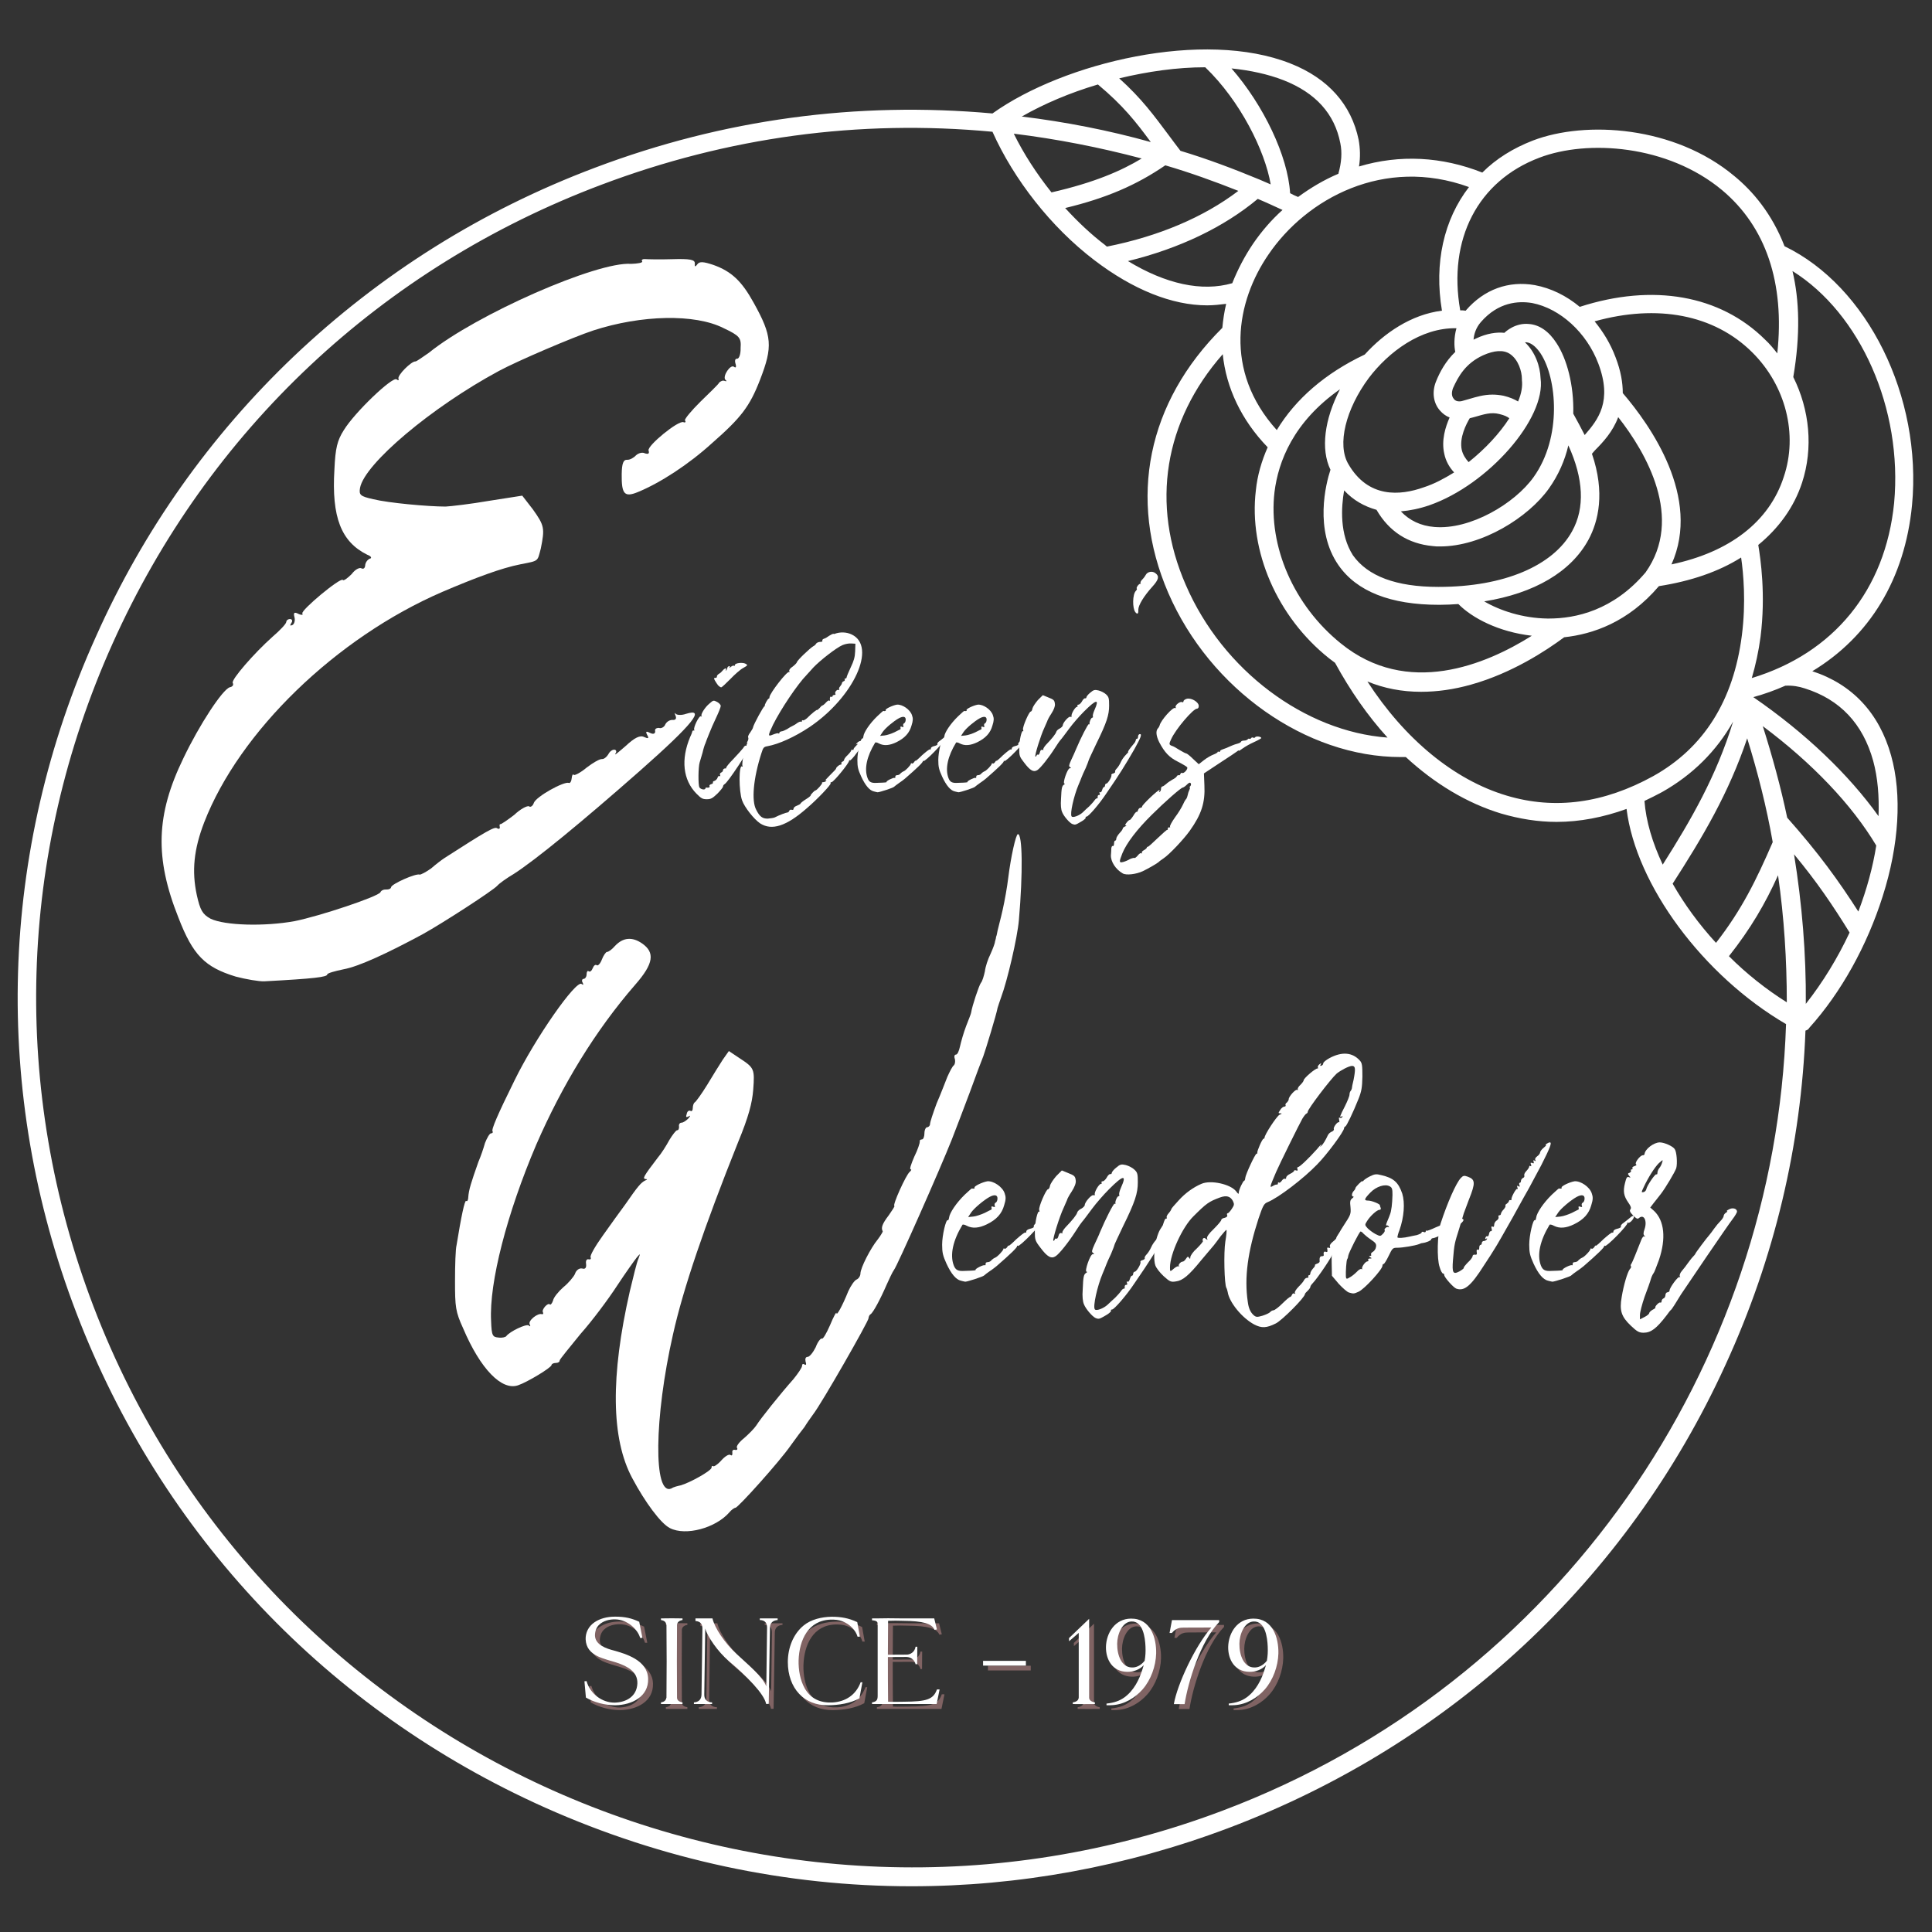 <svg xmlns="http://www.w3.org/2000/svg" xmlns:xlink="http://www.w3.org/1999/xlink" width="200" zoomAndPan="magnify" viewBox="0 0 150 150" height="200" preserveAspectRatio="xMidYMid meet" version="1.0"><rect x="0" y="0" width="150" height="150" fill="#333333" stroke="none"/><defs><g/><clipPath id="426edf20c3"><path d="M 1.082 3.5 L 148.832 3.5 L 148.832 146.75 L 1.082 146.75 Z M 1.082 3.5 " clip-rule="nonzero"/></clipPath></defs><g clip-path="url(#426edf20c3)"><path fill="#ffffff" d="M 148.449 39.227 C 149.246 30.785 144.992 22.227 138.551 19.117 C 137.574 16.598 136.098 14.852 134.648 13.664 C 130.008 9.785 123.125 9.34 119.016 10.91 C 117.48 11.504 116.148 12.332 115.086 13.398 C 111.953 12.156 108.676 11.977 105.512 12.926 C 105.629 12.215 105.602 11.504 105.484 10.852 C 104.922 8.125 103.117 6.082 100.191 4.93 C 93.484 2.262 82.609 4.84 77.055 8.809 C 66.535 7.859 56.164 9.254 46.207 13.016 C 37.398 16.332 29.539 21.277 22.801 27.676 C 16.301 33.867 11.129 41.184 7.465 49.387 C -0.098 66.121 -0.633 84.812 5.93 101.934 C 12.52 119.141 25.434 132.797 42.336 140.348 C 51.438 144.406 61.07 146.449 70.762 146.449 C 79.066 146.449 87.398 144.941 95.406 141.918 C 112.633 135.402 126.344 122.668 133.969 105.961 C 137.781 97.668 139.848 88.871 140.176 80.016 C 140.293 79.984 140.41 79.926 140.469 79.805 C 142.953 77.051 144.961 73.41 146.172 69.586 C 147.445 65.59 147.68 61.707 146.824 58.656 C 145.906 55.371 143.809 53.121 140.707 52.113 C 145.168 49.418 147.887 44.945 148.449 39.227 Z M 119.52 12.242 C 123.242 10.82 129.477 11.238 133.703 14.762 C 137.102 17.605 138.578 21.961 137.988 27.438 C 137.691 27.055 137.398 26.699 137.043 26.371 C 133.555 22.906 128.324 21.988 122.652 23.824 C 121.617 22.965 120.434 22.375 119.164 22.137 C 117.125 21.781 115.234 22.461 113.816 24.094 C 113.816 24.094 113.816 24.121 113.785 24.121 C 113.637 24.094 113.492 24.094 113.371 24.094 C 112.398 18.582 114.73 14.051 119.52 12.242 Z M 135.238 49.328 C 134.59 54.395 132.285 58.066 128.355 60.258 C 124.543 62.359 120.73 62.895 116.977 61.77 C 112.898 60.555 109.059 57.383 106.164 52.91 C 107.461 53.445 108.852 53.711 110.328 53.711 C 111.57 53.711 112.871 53.535 114.23 53.148 C 117.391 52.262 120.051 50.512 121.441 49.477 C 123.656 49.238 126.402 48.32 128.797 45.508 C 131.281 45.121 133.438 44.383 135.18 43.285 C 135.359 44.5 135.566 46.781 135.238 49.328 Z M 138.727 77.82 C 137.129 76.816 135.594 75.602 134.234 74.238 C 135.918 72.105 137.043 70.18 138.047 67.957 C 138.52 71.246 138.727 74.535 138.727 77.82 Z M 134.559 56.023 C 133.258 60.258 131.309 63.633 129.094 67.129 C 128.297 65.441 127.793 63.754 127.676 62.184 C 128.117 61.977 128.59 61.738 129.035 61.5 C 131.398 60.168 133.258 58.332 134.559 56.023 Z M 135.652 57.324 C 136.48 59.992 137.16 62.688 137.633 65.383 C 136.363 68.312 135.238 70.625 133.23 73.203 C 131.898 71.75 130.777 70.211 129.863 68.609 C 132.168 65.027 134.207 61.621 135.652 57.324 Z M 138.758 63.484 C 138.254 61.086 137.602 58.719 136.863 56.379 C 140.707 59.25 143.781 62.48 145.672 65.648 C 145.406 67.336 144.934 69.055 144.281 70.773 C 142.746 68.375 141.207 66.242 138.758 63.484 Z M 94.934 27.5 C 95.199 30.105 96.383 32.621 98.422 34.727 C 97.949 35.793 97.621 36.918 97.504 38.074 C 96.941 42.781 99.16 47.906 103.18 51.105 C 103.324 51.223 103.504 51.344 103.652 51.461 C 104.832 53.621 106.191 55.578 107.727 57.266 C 101.316 56.793 94.934 52.055 92.066 45.418 C 89.32 39.141 90.383 32.68 94.934 27.5 Z M 98.656 14.316 C 98.359 14.199 98.066 14.051 97.77 13.934 C 95.762 13.102 93.723 12.332 91.652 11.711 C 91.328 11.297 91.031 10.883 90.738 10.496 C 89.586 8.957 88.641 7.652 86.895 6.082 C 89.113 5.551 91.387 5.223 93.574 5.223 C 96.293 7.832 98.215 11.711 98.656 14.316 Z M 89.348 11.031 C 86.066 10.113 82.699 9.461 79.332 9.047 C 81.043 8.066 83.055 7.207 85.242 6.559 C 87.191 8.188 88.168 9.43 89.348 11.031 Z M 88.641 12.305 C 87.074 13.25 85.004 14.168 81.637 14.938 C 80.484 13.488 79.48 11.949 78.711 10.379 C 82.078 10.793 85.387 11.445 88.641 12.305 Z M 90.473 12.836 C 92.391 13.398 94.285 14.082 96.145 14.82 C 93.457 16.863 89.969 18.344 85.949 19.145 C 85.891 19.117 85.863 19.086 85.801 19.027 C 84.711 18.199 83.676 17.219 82.699 16.152 C 85.891 15.383 88.227 14.375 90.473 12.836 Z M 97.652 15.441 C 98.301 15.711 98.922 16.004 99.574 16.301 C 98.715 17.07 97.949 17.961 97.297 18.91 C 96.617 19.914 96.086 20.953 95.672 21.988 C 93.309 22.672 90.5 22.047 87.574 20.27 C 91.566 19.293 95.023 17.637 97.652 15.441 Z M 124.098 28.238 C 125.191 31.141 124.098 32.562 123.035 33.777 C 122.77 33.246 122.473 32.711 122.148 32.117 C 122.207 29.898 121.648 27.855 120.848 26.641 C 120.258 25.723 119.52 25.219 118.723 25.156 C 117.656 25.039 116.891 25.75 116.801 25.84 C 116.211 25.781 115.469 25.867 114.586 26.285 C 114.523 26.312 114.465 26.344 114.406 26.371 C 114.438 25.957 114.586 25.453 114.969 25.012 C 116.328 23.441 117.895 23.352 118.957 23.527 C 121.113 23.945 123.184 25.809 124.098 28.238 Z M 125.637 32.387 C 127.824 35.168 130.746 40.234 127.762 44.441 C 125.25 47.402 122.324 48.023 120.258 48.023 C 120.227 48.023 120.168 48.023 120.141 48.023 C 118.219 47.996 116.445 47.402 115.234 46.691 C 119.105 46.07 121.973 44.41 123.332 41.895 C 124.098 40.473 124.633 38.25 123.598 35.23 C 123.684 35.141 123.746 35.051 123.832 34.961 C 124.453 34.34 125.223 33.512 125.637 32.387 Z M 104.359 38.074 C 105.07 38.844 105.926 39.316 106.871 39.582 C 107.848 41.27 109.324 42.219 111.246 42.398 C 111.422 42.426 111.598 42.426 111.805 42.426 C 115.059 42.426 118.66 40.176 120.258 37.926 C 120.996 36.887 121.5 35.734 121.766 34.578 C 122.945 37.152 123.066 39.434 122.059 41.242 C 120.582 43.938 116.742 45.566 111.719 45.566 C 111.688 45.566 111.688 45.566 111.66 45.566 C 108.406 45.566 106.191 44.738 105.039 43.109 C 104.004 41.48 104.125 39.406 104.359 38.074 Z M 115.145 27.586 C 116.004 27.203 116.711 27.145 117.215 27.469 C 117.895 27.914 118.16 28.859 118.16 29.422 L 118.16 29.512 C 118.219 29.984 118.129 30.551 117.863 31.172 C 117.57 30.992 117.215 30.844 116.742 30.727 C 116.445 30.668 116.148 30.637 115.883 30.637 C 115.203 30.637 114.613 30.816 114.109 30.965 C 113.906 31.023 113.699 31.082 113.492 31.141 C 113.227 31.199 112.988 31.141 112.871 30.965 C 112.691 30.758 112.691 30.461 112.812 30.133 C 113.227 29.215 113.785 28.211 115.145 27.586 Z M 113.492 34.934 C 113.285 33.984 113.844 32.918 114.109 32.473 C 114.258 32.445 114.406 32.387 114.555 32.355 C 115.176 32.18 115.766 31.973 116.418 32.148 C 116.801 32.238 117.035 32.355 117.184 32.473 C 116.445 33.629 115.324 34.844 114.023 35.879 C 113.758 35.586 113.578 35.289 113.492 34.934 Z M 119.609 29.363 C 119.578 28.445 119.195 27.32 118.395 26.578 C 118.457 26.578 118.516 26.578 118.543 26.578 C 118.988 26.641 119.371 27.082 119.609 27.438 C 120.879 29.363 121.293 33.926 119.074 37.035 C 117.598 39.109 114.141 41.152 111.363 40.914 C 110.301 40.828 109.441 40.414 108.762 39.703 C 109.473 39.641 110.211 39.492 110.98 39.227 C 115.559 37.629 120.051 32.473 119.609 29.363 Z M 113.078 25.484 C 112.871 26.223 112.898 26.906 112.988 27.32 C 112.219 28.062 111.777 28.918 111.512 29.57 C 111.156 30.402 111.273 31.289 111.805 31.883 C 112.012 32.117 112.25 32.297 112.547 32.414 C 112.219 33.156 111.895 34.191 112.133 35.23 C 112.25 35.793 112.516 36.266 112.898 36.68 C 112.133 37.152 111.363 37.57 110.535 37.836 C 108.703 38.488 106.223 38.695 104.684 36.027 C 103.797 34.52 104.477 31.762 106.281 29.336 C 107.789 27.352 110.301 25.426 113.078 25.484 Z M 103.297 36.473 C 102.941 37.539 102.023 41.152 103.918 43.879 C 105.336 45.922 107.965 46.957 111.719 46.957 C 111.746 46.957 111.746 46.957 111.777 46.957 C 112.277 46.957 112.754 46.93 113.227 46.898 C 114.316 47.996 116.355 49.062 118.93 49.359 C 115.352 51.609 109.266 54.156 104.094 49.949 C 100.461 47.016 98.449 42.426 98.953 38.191 C 99.246 35.852 100.398 32.77 104.035 30.223 C 102.824 32.562 102.527 34.875 103.297 36.473 Z M 129.773 43.82 C 132.105 38.637 128.148 33.035 125.992 30.52 C 125.992 29.719 125.844 28.801 125.43 27.734 C 125.043 26.699 124.484 25.781 123.805 24.949 C 128.68 23.59 133.082 24.418 136.039 27.352 C 138.637 29.926 139.613 33.719 138.488 37.035 C 137.367 40.5 134.293 42.871 129.773 43.82 Z M 114.051 14.523 C 112.102 17.043 111.332 20.418 111.953 24.121 C 109.562 24.418 107.461 25.867 105.957 27.527 C 102.883 28.98 100.578 30.992 99.129 33.391 C 94.961 28.773 95.996 23.383 98.48 19.766 C 101.434 15.414 107.461 12.125 114.051 14.523 Z M 104.062 11.117 C 104.211 11.828 104.152 12.629 103.918 13.457 C 103.918 13.457 103.918 13.488 103.918 13.488 C 102.793 13.961 101.758 14.582 100.785 15.293 C 100.578 15.207 100.371 15.117 100.164 15 C 99.988 12.098 98.094 8.156 95.613 5.312 C 97.062 5.461 98.449 5.758 99.66 6.23 C 102.145 7.207 103.621 8.836 104.062 11.117 Z M 94.902 140.586 C 59.887 153.797 20.555 136.23 7.258 101.43 C 0.848 84.633 1.379 66.359 8.734 49.98 C 16.152 33.422 29.629 20.773 46.68 14.348 C 56.488 10.645 66.684 9.254 77.055 10.23 C 78.711 13.934 81.605 17.637 84.945 20.184 C 87.961 22.492 91.004 23.707 93.723 23.707 C 94.223 23.707 94.727 23.648 95.199 23.59 C 95.051 24.211 94.961 24.832 94.902 25.453 C 89.082 31.23 87.547 38.723 90.707 46.039 C 93.957 53.535 101.434 58.777 108.734 58.777 C 108.883 58.777 109.027 58.777 109.148 58.777 C 111.395 60.852 113.906 62.359 116.535 63.16 C 117.953 63.574 119.402 63.812 120.848 63.812 C 122.652 63.812 124.484 63.457 126.285 62.805 C 127.023 68.73 132.227 75.75 138.668 79.512 C 137.809 105.93 121.234 130.664 94.902 140.586 Z M 140.203 77.941 C 140.234 74.059 139.91 70.18 139.289 66.328 C 141.062 68.461 142.301 70.297 143.602 72.402 C 142.688 74.355 141.535 76.254 140.203 77.941 Z M 140.117 53.445 C 142.863 54.305 144.637 56.199 145.434 59.074 C 145.789 60.375 145.906 61.828 145.848 63.367 C 143.543 60.141 140.176 56.91 136.125 54.125 C 136.984 53.891 137.809 53.594 138.609 53.238 C 139.168 53.207 139.672 53.297 140.117 53.445 Z M 136.008 52.645 C 136.305 51.637 136.539 50.57 136.688 49.445 C 137.102 46.16 136.688 43.375 136.512 42.309 C 138.105 41.004 139.289 39.375 139.91 37.48 C 140.793 34.785 140.5 31.824 139.23 29.273 C 139.789 25.988 139.703 23.293 139.168 21.043 C 144.43 24.328 147.738 31.734 147.059 39.051 C 146.379 45.832 142.359 50.719 136.008 52.645 Z M 136.008 52.645 " fill-opacity="1" fill-rule="nonzero"/></g><g fill="#ffffff" fill-opacity="1"><g transform="translate(11.82, 65.041)"><g><path d="M 2.031 6.199 C 3.16 9.129 4.09 10.051 6.48 10.781 C 7.266 10.988 8.301 11.168 8.703 11.148 C 12.613 10.941 13.574 10.812 13.586 10.617 C 13.594 10.516 14.156 10.359 14.867 10.211 C 16.031 10 18.258 8.969 21.016 7.48 C 22.527 6.645 26.469 4.094 26.797 3.719 C 26.961 3.531 27.539 3.125 28.062 2.816 C 29.742 1.742 33.363 -1.23 37.859 -5.191 C 42.031 -8.871 42.973 -10.098 41.438 -9.617 C 41.082 -9.492 40.734 -9.52 40.641 -9.625 C 40.547 -9.734 40.547 -9.684 40.629 -9.477 C 40.715 -9.27 40.652 -9.125 40.406 -9.145 C 40.207 -9.16 39.945 -9.027 39.828 -8.789 C 39.762 -8.594 39.504 -8.461 39.359 -8.523 C 39.16 -8.539 39.004 -8.449 39.043 -8.297 C 39.078 -8.094 38.922 -8.008 38.68 -8.125 C 38.344 -8.301 38.289 -8.254 38.418 -7.996 C 38.598 -7.684 38.496 -7.688 38.207 -7.812 C 37.871 -7.984 37.453 -7.77 36.754 -7.121 C 36.168 -6.617 35.848 -6.34 35.961 -6.531 C 36.07 -6.672 36.035 -6.824 35.883 -6.836 C 35.734 -6.848 35.527 -6.715 35.406 -6.473 C 35.293 -6.281 35.078 -6.098 34.93 -6.109 C 34.73 -6.125 34.207 -5.812 33.73 -5.449 C 33.25 -5.039 32.785 -4.824 32.738 -4.875 C 32.648 -4.984 32.586 -4.836 32.57 -4.641 C 32.551 -4.391 32.438 -4.199 32.344 -4.258 C 31.953 -4.387 29.816 -3.199 29.629 -2.711 C 29.559 -2.469 29.352 -2.332 29.258 -2.441 C 29.113 -2.5 28.594 -2.242 28.109 -1.777 C 27.578 -1.367 27.105 -1.055 27.055 -1.059 C 26.957 -1.066 26.949 -0.965 26.988 -0.812 C 26.977 -0.664 26.926 -0.668 26.781 -0.73 C 26.594 -0.895 25.914 -0.496 22.711 1.562 C 22.504 1.695 22.023 2.059 21.652 2.383 C 21.281 2.652 20.863 2.871 20.766 2.863 C 20.477 2.742 18.562 3.598 18.543 3.844 C 18.535 3.945 18.379 4.031 18.18 4.02 C 17.98 4.004 17.777 4.086 17.715 4.234 C 17.539 4.57 13.031 6.078 11.051 6.477 C 8.723 6.902 5.629 6.82 4.523 6.285 C 3.898 5.938 3.723 5.625 3.461 4.457 C 3.055 2.578 3.23 0.895 4.035 -1.195 C 6.766 -8.234 14.258 -15.512 22.52 -19.086 C 25.102 -20.188 27.105 -20.938 28.578 -21.227 C 30.047 -21.516 29.891 -21.426 30.168 -22.453 C 30.484 -24.027 30.453 -24.23 29.547 -25.5 L 28.727 -26.559 L 26.148 -26.156 C 24.734 -25.91 23.172 -25.73 22.77 -25.711 C 21.371 -25.715 18.344 -25.992 17.168 -26.281 C 16.137 -26.508 16.043 -26.617 16.133 -27.16 C 16.477 -29.031 21.703 -33.434 26.91 -36.238 C 28.367 -37.027 32.754 -38.895 34.242 -39.383 C 37.98 -40.598 42.133 -40.688 44.348 -39.57 C 45.602 -38.977 45.738 -38.816 45.68 -38.02 C 45.695 -37.57 45.566 -37.18 45.414 -37.191 C 45.266 -37.203 45.207 -37.059 45.285 -36.801 C 45.367 -36.547 45.309 -36.449 45.168 -36.562 C 44.887 -36.781 44.266 -35.828 44.492 -35.562 C 44.637 -35.453 44.582 -35.406 44.438 -35.469 C 44.293 -35.527 44.137 -35.441 44.027 -35.348 C 43.969 -35.203 43.27 -34.555 42.566 -33.859 C 41.863 -33.164 41.316 -32.504 41.359 -32.402 C 41.449 -32.297 41.395 -32.199 41.246 -32.262 C 40.859 -32.438 38.41 -30.426 38.535 -30.066 C 38.613 -29.812 38.512 -29.77 38.266 -29.836 C 38.074 -29.953 37.77 -29.875 37.559 -29.691 C 37.395 -29.504 37.078 -29.328 36.883 -29.344 C 36.582 -29.363 36.461 -29.074 36.449 -28.227 C 36.43 -26.68 36.66 -26.41 37.691 -26.832 C 39.445 -27.551 41.648 -28.984 43.473 -30.645 C 45.723 -32.621 46.383 -33.473 47.191 -35.559 C 48.184 -38.133 48.145 -38.934 46.691 -41.543 C 45.77 -43.211 44.977 -43.969 43.566 -44.473 C 42.785 -44.734 42.488 -44.754 42.32 -44.52 C 42.152 -44.281 42.109 -44.336 42.125 -44.582 C 42.148 -44.883 41.754 -44.961 40.352 -44.918 C 39.402 -44.887 38.453 -44.91 38.254 -44.926 C 38.059 -44.941 37.949 -44.848 38.043 -44.742 C 38.082 -44.637 37.68 -44.57 37.18 -44.555 C 34.547 -44.754 25.141 -40.617 21.473 -37.648 C 20.945 -37.289 20.52 -36.969 20.422 -36.977 C 20.125 -37 18.992 -35.887 19.121 -35.625 C 19.164 -35.523 19.109 -35.477 18.969 -35.59 C 18.637 -35.812 15.727 -33.035 14.875 -31.648 C 14.363 -30.84 14.219 -30.25 14.145 -28.609 C 13.914 -24.879 14.672 -22.973 16.691 -21.973 C 17.031 -21.848 17.07 -21.691 16.867 -21.66 C 16.711 -21.57 16.547 -21.383 16.531 -21.133 C 16.516 -20.938 16.406 -20.844 16.262 -20.906 C 16.121 -21.016 15.758 -20.844 15.48 -20.465 C 15.156 -20.141 14.84 -19.914 14.797 -20.016 C 14.613 -20.23 11.523 -17.664 11.652 -17.406 C 11.746 -17.301 11.594 -17.262 11.352 -17.379 C 11.016 -17.555 10.957 -17.457 11.035 -17.152 C 11.113 -16.898 11.043 -16.602 10.887 -16.516 C 10.68 -16.43 10.684 -16.48 10.797 -16.672 C 10.91 -16.812 10.871 -16.965 10.723 -16.977 C 10.57 -16.988 10.414 -16.898 10.406 -16.75 C 10.395 -16.602 9.906 -16.09 9.316 -15.582 C 7.926 -14.34 6.121 -12.277 6.25 -12.02 C 6.34 -11.863 6.23 -11.719 6.027 -11.684 C 5.465 -11.527 3.656 -8.766 2.414 -6.164 C 0.285 -1.777 0.184 1.562 2.031 6.199 Z M 2.031 6.199 "/></g></g></g><g fill="#ffffff" fill-opacity="1"><g transform="translate(53.497, 61.775)"><g><path d="M 2.25 -8.57 C 2.34 -8.48 2.441 -8.41 2.496 -8.41 C 2.547 -8.41 2.863 -8.707 3.211 -9.059 C 3.543 -9.406 3.996 -9.809 4.207 -9.914 C 4.574 -10.121 4.574 -10.141 4.379 -10.246 C 4.152 -10.367 3.559 -10.297 3.559 -10.141 C 3.559 -10.086 3.527 -10.051 3.492 -10.086 C 3.457 -10.121 3.352 -10.086 3.246 -10 C 3.141 -9.914 3.105 -9.895 3.141 -9.965 C 3.195 -10.051 3.176 -10.07 3.09 -10.051 C 3.02 -10.02 2.969 -9.965 2.969 -9.895 C 2.969 -9.844 2.934 -9.773 2.879 -9.723 C 2.828 -9.688 2.828 -9.703 2.863 -9.773 C 2.969 -9.949 2.758 -9.895 2.617 -9.723 C 2.547 -9.633 2.426 -9.512 2.32 -9.461 C 2.215 -9.391 2.148 -9.301 2.164 -9.25 C 2.18 -9.199 2.129 -9.145 2.043 -9.145 C 1.918 -9.145 1.918 -9.109 2.008 -8.938 C 2.078 -8.832 2.18 -8.656 2.25 -8.57 Z M 4.801 -4.379 C 4.625 -4.207 4.469 -4.016 4.469 -3.945 C 4.469 -3.875 4.449 -3.84 4.414 -3.875 C 4.379 -3.91 4.277 -3.84 4.207 -3.699 C 4.117 -3.578 3.77 -3.195 3.438 -2.844 C 3.105 -2.512 2.863 -2.199 2.879 -2.164 C 2.914 -2.129 2.879 -2.113 2.793 -2.113 C 2.707 -2.113 2.637 -2.043 2.637 -1.973 C 2.637 -1.902 2.582 -1.832 2.496 -1.797 C 2.41 -1.762 2.375 -1.676 2.41 -1.59 C 2.441 -1.52 2.426 -1.484 2.355 -1.52 C 2.305 -1.555 2.234 -1.484 2.215 -1.395 C 2.18 -1.293 2.078 -1.188 1.988 -1.152 C 1.887 -1.133 1.832 -1.066 1.852 -1.031 C 1.887 -0.977 1.816 -0.906 1.711 -0.891 C 1.605 -0.855 1.555 -0.785 1.59 -0.734 C 1.641 -0.645 1.52 -0.594 1.344 -0.629 C 1.309 -0.629 1.273 -0.609 1.273 -0.574 C 1.273 -0.418 0.906 -0.473 0.805 -0.645 C 0.699 -0.855 0.715 -2.199 0.82 -2.566 C 0.855 -2.688 0.961 -3.035 1.047 -3.332 C 1.117 -3.648 1.223 -3.98 1.273 -4.066 C 1.309 -4.172 1.43 -4.504 1.555 -4.801 C 1.676 -5.113 1.918 -5.672 2.113 -6.074 C 2.305 -6.477 2.461 -6.875 2.461 -6.965 C 2.461 -7.051 2.34 -7.191 2.18 -7.277 C 1.902 -7.418 1.887 -7.418 1.59 -7.156 C 1.238 -6.875 0.871 -6.281 0.977 -6.18 C 1.012 -6.125 0.996 -6.125 0.926 -6.16 C 0.785 -6.246 0.312 -5.27 0.402 -5.113 C 0.438 -5.062 0.418 -5.043 0.367 -5.062 C 0.312 -5.062 0.277 -5.043 0.262 -5.008 C 0.262 -4.973 0.191 -4.766 0.086 -4.555 C -0.645 -2.809 -0.473 -1.223 0.574 -0.156 C 0.941 0.211 1.047 0.277 1.379 0.277 C 1.691 0.277 1.816 0.211 2.199 -0.156 C 2.441 -0.402 2.637 -0.645 2.637 -0.699 C 2.637 -0.77 2.688 -0.855 2.758 -0.891 C 2.898 -0.977 3.297 -1.52 3.84 -2.34 C 5.078 -4.242 5.461 -5.043 4.801 -4.379 Z M 4.801 -4.379 "/></g></g></g><g fill="#ffffff" fill-opacity="1"><g transform="translate(58.104, 61.775)"><g><path d="M 6.598 -12.566 C 6.543 -12.566 6.406 -12.496 6.266 -12.41 C 6.125 -12.305 5.953 -12.199 5.863 -12.184 C 5.758 -12.148 5.723 -12.078 5.742 -12.023 C 5.777 -11.973 5.707 -11.938 5.566 -11.938 C 5.445 -11.938 5.305 -11.867 5.27 -11.816 C 5.234 -11.746 5.133 -11.641 5.043 -11.605 C 4.781 -11.449 3.789 -10.508 3.77 -10.367 C 3.754 -10.297 3.594 -10.141 3.438 -10.02 C 3.246 -9.895 3.141 -9.758 3.176 -9.668 C 3.211 -9.598 3.195 -9.562 3.16 -9.598 C 3 -9.688 1.656 -7.941 1.641 -7.66 C 1.641 -7.594 1.625 -7.539 1.59 -7.539 C 1.5 -7.539 1.223 -7.016 1.273 -6.965 C 1.293 -6.93 1.293 -6.91 1.258 -6.945 C 1.188 -6.98 0.418 -5.551 0.367 -5.324 C 0.367 -5.254 0.262 -5.078 0.141 -4.902 C 0.016 -4.746 -0.051 -4.574 -0.016 -4.52 C 0.016 -4.469 0 -4.344 -0.051 -4.242 C -0.141 -4.102 -0.121 -4.066 -0.051 -4.066 C 0.016 -4.066 0 -4.016 -0.086 -3.945 C -0.176 -3.891 -0.262 -3.719 -0.297 -3.559 C -0.453 -2.793 -0.508 -2.375 -0.453 -2.305 C -0.418 -2.25 -0.438 -2.234 -0.488 -2.27 C -0.75 -2.426 -0.75 -0.367 -0.488 0.367 C -0.297 0.906 0.438 1.832 0.906 2.148 C 1.816 2.738 2.949 2.375 4.555 0.961 C 5.375 0.262 6.441 -0.871 6.387 -0.961 C 6.352 -1.012 6.387 -1.047 6.457 -1.047 C 6.613 -1.047 7.871 -2.582 7.82 -2.723 C 7.82 -2.758 7.836 -2.773 7.887 -2.738 C 7.922 -2.723 8.168 -2.969 8.41 -3.316 C 8.656 -3.648 8.969 -4.066 9.109 -4.242 C 9.25 -4.414 9.406 -4.609 9.461 -4.676 C 9.633 -4.887 9.758 -5.254 9.688 -5.324 C 9.652 -5.359 9.598 -5.34 9.582 -5.289 C 9.547 -5.234 9.371 -5.008 9.18 -4.781 C 8.969 -4.555 8.812 -4.344 8.812 -4.312 C 8.812 -4.277 8.762 -4.242 8.691 -4.242 C 8.621 -4.242 8.5 -4.172 8.43 -4.082 C 8.324 -3.961 8.324 -3.945 8.445 -4.016 C 8.516 -4.051 8.5 -3.996 8.379 -3.891 C 8.273 -3.789 8.168 -3.664 8.168 -3.613 C 8.168 -3.543 8.133 -3.527 8.082 -3.559 C 8.027 -3.594 7.992 -3.578 7.992 -3.527 C 7.992 -3.473 7.871 -3.316 7.715 -3.16 C 7.559 -3.02 7.434 -2.844 7.434 -2.793 C 7.434 -2.723 7.383 -2.672 7.297 -2.637 C 7.227 -2.602 7.191 -2.547 7.227 -2.496 C 7.242 -2.461 7.227 -2.41 7.172 -2.41 C 7.051 -2.41 6.805 -2.199 6.805 -2.094 C 6.805 -2.059 6.578 -1.832 6.316 -1.57 C 6.055 -1.309 5.898 -1.133 5.969 -1.168 C 6.055 -1.238 6.074 -1.223 6.039 -1.152 C 6.004 -1.098 5.898 -1.047 5.812 -1.047 C 5.742 -1.047 5.691 -1.031 5.723 -0.996 C 5.777 -0.941 5.305 -0.402 5.199 -0.402 C 5.133 -0.402 4.801 -0.051 4.836 -0.016 C 4.852 0 4.695 0.141 4.469 0.277 C 4.242 0.418 4.051 0.574 4.051 0.609 C 4.051 0.645 3.926 0.715 3.789 0.77 C 3.629 0.82 3.508 0.926 3.508 1.012 C 3.508 1.098 3.457 1.117 3.367 1.098 C 3.297 1.066 3.211 1.098 3.176 1.168 C 3.16 1.238 3.09 1.309 3.02 1.309 C 2.934 1.309 2.41 1.5 2.043 1.691 C 1.973 1.727 1.727 1.762 1.52 1.781 C 1.098 1.797 0.871 1.625 0.609 1.098 C 0.227 0.402 0.383 -1.344 1.012 -3.297 C 1.152 -3.734 1.188 -3.789 1.484 -3.84 C 2.355 -3.996 3.594 -4.555 4.746 -5.324 C 8.184 -7.645 9.984 -11.57 8.027 -12.512 C 7.625 -12.707 7.121 -12.723 6.703 -12.566 C 6.684 -12.547 6.633 -12.547 6.598 -12.566 Z M 7.992 -11.816 L 8.309 -11.797 L 8.289 -11.203 C 8.273 -10.75 8.184 -10.453 7.941 -9.949 C 7.766 -9.582 7.625 -9.23 7.625 -9.18 C 7.625 -9.129 7.574 -9.094 7.523 -9.094 C 7.469 -9.094 7.453 -9.059 7.488 -9.004 C 7.504 -8.969 7.469 -8.902 7.398 -8.883 C 7.312 -8.848 7.262 -8.777 7.262 -8.727 C 7.262 -8.676 7.191 -8.57 7.121 -8.48 C 7.051 -8.41 7.016 -8.309 7.051 -8.254 C 7.066 -8.203 7.066 -8.184 7.016 -8.203 C 6.895 -8.289 6.668 -8.027 6.754 -7.906 C 6.789 -7.855 6.754 -7.82 6.668 -7.82 C 6.598 -7.82 6.527 -7.766 6.527 -7.715 C 6.527 -7.66 6.492 -7.645 6.441 -7.68 C 6.352 -7.73 6.301 -7.594 6.336 -7.398 C 6.352 -7.348 6.336 -7.348 6.281 -7.383 C 6.246 -7.418 6.125 -7.348 6.02 -7.227 C 5.898 -7.086 5.777 -7 5.742 -7 C 5.707 -7 5.602 -6.895 5.516 -6.789 C 5.41 -6.684 5.34 -6.633 5.34 -6.648 C 5.34 -6.719 4.938 -6.406 4.539 -6.004 C 4.414 -5.898 4.277 -5.828 4.242 -5.848 C 4.188 -5.883 4.152 -5.848 4.152 -5.793 C 4.152 -5.723 4.117 -5.707 4.082 -5.742 C 4.051 -5.777 3.926 -5.723 3.789 -5.637 C 3.664 -5.531 3.492 -5.445 3.422 -5.41 C 3.332 -5.375 3.16 -5.27 3 -5.164 C 2.844 -5.078 2.652 -4.992 2.566 -4.992 C 2.477 -4.973 2.41 -4.938 2.41 -4.887 C 2.41 -4.836 2.375 -4.801 2.32 -4.836 C 2.285 -4.871 2.094 -4.816 1.918 -4.746 C 1.5 -4.574 1.5 -4.625 1.918 -5.516 C 2.512 -6.703 3.789 -8.621 4.52 -9.371 C 4.59 -9.461 4.836 -9.703 5.043 -9.949 C 5.551 -10.488 6.824 -11.484 7.312 -11.691 C 7.523 -11.781 7.82 -11.832 7.992 -11.816 Z M 7.992 -11.816 "/></g></g></g><g fill="#ffffff" fill-opacity="1"><g transform="translate(66.915, 61.775)"><g><path d="M 0.926 -0.332 C 1.031 -0.297 1.152 -0.277 1.223 -0.262 C 1.359 -0.262 2.461 -0.609 2.512 -0.699 C 2.547 -0.734 2.707 -0.855 2.879 -0.977 C 3.07 -1.098 3.262 -1.258 3.352 -1.328 C 4.277 -2.129 4.766 -2.602 4.73 -2.672 C 4.73 -2.707 4.746 -2.723 4.781 -2.688 C 4.902 -2.617 6.387 -4.137 6.301 -4.242 C 6.266 -4.277 6.281 -4.293 6.336 -4.258 C 6.387 -4.223 6.527 -4.293 6.633 -4.434 C 6.859 -4.73 6.738 -4.836 6.477 -4.59 C 6.371 -4.504 6.18 -4.344 6.055 -4.258 C 5.918 -4.172 5.828 -4.051 5.863 -3.996 C 5.898 -3.961 5.793 -3.891 5.637 -3.855 C 5.48 -3.82 5.359 -3.754 5.359 -3.664 C 5.359 -3.594 5.324 -3.559 5.289 -3.594 C 5.234 -3.613 4.973 -3.402 4.676 -3.141 C 4.398 -2.863 4.172 -2.672 4.172 -2.707 C 4.172 -2.738 4.117 -2.707 4.066 -2.617 C 4.016 -2.531 3.926 -2.477 3.891 -2.496 C 3.84 -2.531 3.805 -2.531 3.805 -2.477 C 3.789 -2.355 3.367 -1.918 3.23 -1.887 C 3.176 -1.867 3.07 -1.797 3 -1.727 C 2.949 -1.641 2.828 -1.59 2.738 -1.59 C 2.637 -1.59 2.582 -1.535 2.602 -1.465 C 2.602 -1.395 2.582 -1.359 2.547 -1.379 C 2.461 -1.43 1.867 -1.133 1.918 -1.066 C 1.953 -1.031 1.816 -1.012 1.203 -0.996 C 0.734 -0.961 0.559 -1.047 0.438 -1.379 C 0.176 -2.094 0.383 -3.055 1.031 -4.117 C 1.047 -4.152 1.188 -4.137 1.328 -4.051 C 1.711 -3.855 2.148 -3.891 2.688 -4.152 C 3.332 -4.469 3.699 -4.871 3.855 -5.445 C 3.98 -5.828 3.98 -6.004 3.891 -6.246 C 3.754 -6.684 3.141 -7.102 2.723 -7.066 C 2.391 -7.016 1.762 -6.719 1.852 -6.633 C 1.902 -6.578 1.746 -6.543 1.676 -6.578 C 1.656 -6.598 1.449 -6.406 1.188 -6.16 C 0.609 -5.602 0.156 -4.922 0.121 -4.609 C 0.105 -4.484 0.07 -4.398 0.035 -4.434 C -0.086 -4.504 -0.348 -3.402 -0.348 -2.773 C -0.348 -2.234 -0.297 -2.023 -0.051 -1.484 C 0.262 -0.805 0.594 -0.402 0.926 -0.332 Z M 1.625 -4.957 C 1.832 -5.254 2.477 -5.793 2.863 -6.004 C 3.211 -6.195 3.422 -6.145 3.402 -5.883 C 3.402 -5.758 3.332 -5.637 3.281 -5.621 C 3.211 -5.586 3.195 -5.516 3.211 -5.426 C 3.262 -5.324 3.23 -5.305 3.125 -5.34 C 3.02 -5.395 2.969 -5.359 3 -5.27 C 3.02 -5.199 3 -5.148 2.984 -5.148 C 2.949 -5.133 2.758 -5.043 2.531 -4.922 C 2.305 -4.816 1.953 -4.695 1.762 -4.676 L 1.414 -4.641 Z M 1.625 -4.957 "/></g></g></g><g fill="#ffffff" fill-opacity="1"><g transform="translate(73.197, 61.775)"><g><path d="M 0.926 -0.332 C 1.031 -0.297 1.152 -0.277 1.223 -0.262 C 1.359 -0.262 2.461 -0.609 2.512 -0.699 C 2.547 -0.734 2.707 -0.855 2.879 -0.977 C 3.07 -1.098 3.262 -1.258 3.352 -1.328 C 4.277 -2.129 4.766 -2.602 4.73 -2.672 C 4.73 -2.707 4.746 -2.723 4.781 -2.688 C 4.902 -2.617 6.387 -4.137 6.301 -4.242 C 6.266 -4.277 6.281 -4.293 6.336 -4.258 C 6.387 -4.223 6.527 -4.293 6.633 -4.434 C 6.859 -4.73 6.738 -4.836 6.477 -4.59 C 6.371 -4.504 6.18 -4.344 6.055 -4.258 C 5.918 -4.172 5.828 -4.051 5.863 -3.996 C 5.898 -3.961 5.793 -3.891 5.637 -3.855 C 5.48 -3.82 5.359 -3.754 5.359 -3.664 C 5.359 -3.594 5.324 -3.559 5.289 -3.594 C 5.234 -3.613 4.973 -3.402 4.676 -3.141 C 4.398 -2.863 4.172 -2.672 4.172 -2.707 C 4.172 -2.738 4.117 -2.707 4.066 -2.617 C 4.016 -2.531 3.926 -2.477 3.891 -2.496 C 3.84 -2.531 3.805 -2.531 3.805 -2.477 C 3.789 -2.355 3.367 -1.918 3.23 -1.887 C 3.176 -1.867 3.07 -1.797 3 -1.727 C 2.949 -1.641 2.828 -1.59 2.738 -1.59 C 2.637 -1.59 2.582 -1.535 2.602 -1.465 C 2.602 -1.395 2.582 -1.359 2.547 -1.379 C 2.461 -1.43 1.867 -1.133 1.918 -1.066 C 1.953 -1.031 1.816 -1.012 1.203 -0.996 C 0.734 -0.961 0.559 -1.047 0.438 -1.379 C 0.176 -2.094 0.383 -3.055 1.031 -4.117 C 1.047 -4.152 1.188 -4.137 1.328 -4.051 C 1.711 -3.855 2.148 -3.891 2.688 -4.152 C 3.332 -4.469 3.699 -4.871 3.855 -5.445 C 3.98 -5.828 3.98 -6.004 3.891 -6.246 C 3.754 -6.684 3.141 -7.102 2.723 -7.066 C 2.391 -7.016 1.762 -6.719 1.852 -6.633 C 1.902 -6.578 1.746 -6.543 1.676 -6.578 C 1.656 -6.598 1.449 -6.406 1.188 -6.16 C 0.609 -5.602 0.156 -4.922 0.121 -4.609 C 0.105 -4.484 0.07 -4.398 0.035 -4.434 C -0.086 -4.504 -0.348 -3.402 -0.348 -2.773 C -0.348 -2.234 -0.297 -2.023 -0.051 -1.484 C 0.262 -0.805 0.594 -0.402 0.926 -0.332 Z M 1.625 -4.957 C 1.832 -5.254 2.477 -5.793 2.863 -6.004 C 3.211 -6.195 3.422 -6.145 3.402 -5.883 C 3.402 -5.758 3.332 -5.637 3.281 -5.621 C 3.211 -5.586 3.195 -5.516 3.211 -5.426 C 3.262 -5.324 3.23 -5.305 3.125 -5.34 C 3.02 -5.395 2.969 -5.359 3 -5.27 C 3.02 -5.199 3 -5.148 2.984 -5.148 C 2.949 -5.133 2.758 -5.043 2.531 -4.922 C 2.305 -4.816 1.953 -4.695 1.762 -4.676 L 1.414 -4.641 Z M 1.625 -4.957 "/></g></g></g><g fill="#ffffff" fill-opacity="1"><g transform="translate(79.479, 61.775)"><g><path d="M 2.809 -5.219 C 2.688 -5.164 2.547 -5.043 2.531 -4.957 C 2.477 -4.781 2.199 -4.434 1.727 -3.945 C 1.59 -3.789 1.5 -3.629 1.52 -3.594 C 1.555 -3.543 1.52 -3.527 1.449 -3.559 C 1.359 -3.578 1.293 -3.527 1.258 -3.367 C 1.223 -3.23 1.168 -3.16 1.117 -3.176 C 1.066 -3.211 1.012 -3.176 0.996 -3.105 C 0.977 -3.055 0.926 -3.02 0.906 -3.035 C 0.836 -3.105 1.328 -4.695 1.605 -5.27 C 1.727 -5.566 1.852 -5.812 1.852 -5.848 C 1.852 -5.863 1.973 -6.109 2.148 -6.371 C 2.34 -6.668 2.441 -6.93 2.426 -7.102 C 2.391 -7.418 2.355 -7.453 1.867 -7.645 L 1.484 -7.801 L 1.098 -7.418 C 0.906 -7.191 0.715 -6.91 0.68 -6.773 C 0.664 -6.633 0.594 -6.527 0.543 -6.527 C 0.418 -6.527 -0.105 -5.324 -0.051 -5.133 C -0.016 -5.027 -0.016 -4.973 -0.051 -5.008 C -0.156 -5.113 -0.348 -4.277 -0.348 -3.684 C -0.348 -3.105 -0.332 -3.035 0.035 -2.566 C 0.508 -1.938 0.77 -1.797 1.066 -1.988 C 1.309 -2.148 1.938 -2.934 2.426 -3.699 C 2.602 -3.98 2.809 -4.277 2.863 -4.328 C 2.934 -4.398 3.23 -4.801 3.527 -5.199 C 3.82 -5.602 4.344 -6.195 4.676 -6.527 C 5.656 -7.504 5.898 -7.539 5.496 -6.648 C 5.395 -6.422 5.34 -6.195 5.375 -6.145 C 5.395 -6.109 5.375 -6.055 5.324 -6.055 C 5.234 -6.055 5.078 -5.707 5.113 -5.566 C 5.133 -5.531 5.113 -5.516 5.062 -5.551 C 4.992 -5.586 4.434 -4.484 4.066 -3.613 C 3.996 -3.422 3.82 -3.055 3.699 -2.793 C 3.508 -2.375 3.492 -2.285 3.594 -2.215 C 3.699 -2.148 3.699 -2.129 3.578 -2.129 C 3.402 -2.129 3 -0.941 3.16 -0.941 C 3.211 -0.941 3.211 -0.906 3.125 -0.855 C 2.969 -0.75 2.934 -0.609 2.898 0.262 C 2.863 0.734 2.898 1.082 2.984 1.273 C 3.105 1.59 3.559 2.113 3.77 2.199 C 3.996 2.285 4.031 2.27 4.449 2.023 C 4.676 1.902 4.836 1.746 4.816 1.711 C 4.781 1.656 4.816 1.625 4.887 1.625 C 5.027 1.625 5.863 0.664 6.406 -0.156 C 7.453 -1.676 7.871 -2.355 8.586 -3.594 C 9.094 -4.504 9.199 -4.781 9.023 -4.781 C 8.953 -4.781 8.883 -4.695 8.883 -4.609 C 8.883 -4.504 8.848 -4.414 8.797 -4.414 C 8.742 -4.414 8.707 -4.379 8.707 -4.328 C 8.707 -4.277 8.656 -4.172 8.621 -4.117 C 8.168 -3.578 8.062 -3.402 8.117 -3.402 C 8.148 -3.402 8.062 -3.297 7.922 -3.16 C 7.785 -3.02 7.609 -2.773 7.539 -2.602 C 7.469 -2.441 7.328 -2.215 7.242 -2.129 C 7.137 -2.023 7.066 -1.902 7.102 -1.867 C 7.121 -1.816 7.066 -1.762 6.965 -1.727 C 6.859 -1.711 6.789 -1.641 6.805 -1.605 C 6.875 -1.5 6.543 -0.941 6.422 -0.941 C 6.371 -0.941 6.316 -0.871 6.316 -0.805 C 6.316 -0.734 6.281 -0.664 6.23 -0.664 C 6.18 -0.664 6.125 -0.559 6.09 -0.438 C 6.055 -0.312 5.984 -0.227 5.934 -0.262 C 5.883 -0.312 5.863 -0.277 5.898 -0.176 C 5.934 -0.086 5.918 -0.035 5.848 -0.051 C 5.777 -0.051 5.742 0 5.742 0.086 C 5.758 0.176 5.723 0.227 5.691 0.211 C 5.656 0.191 5.566 0.262 5.496 0.367 C 5.426 0.473 5.234 0.68 5.098 0.82 C 4.938 0.961 4.711 1.168 4.59 1.293 C 4.312 1.555 3.789 1.746 3.719 1.605 C 3.578 1.414 3.891 0.035 4.242 -0.805 C 4.344 -1.047 4.469 -1.344 4.504 -1.449 C 4.539 -1.535 4.676 -1.867 4.816 -2.148 C 4.938 -2.441 5.043 -2.707 5.043 -2.738 C 5.043 -2.773 5.305 -3.332 5.621 -3.996 C 6.457 -5.691 6.633 -6.266 6.633 -7 C 6.633 -7.539 6.613 -7.66 6.406 -7.855 C 6.281 -7.977 6.02 -8.117 5.812 -8.168 C 5.516 -8.238 5.426 -8.219 5.164 -7.992 C 5.008 -7.871 4.871 -7.695 4.871 -7.645 C 4.871 -7.574 4.816 -7.539 4.746 -7.559 C 4.695 -7.559 4.59 -7.453 4.52 -7.312 C 4.449 -7.191 4.328 -7.066 4.258 -7.066 C 4.188 -7.066 4.152 -7.035 4.172 -6.98 C 4.207 -6.93 4.188 -6.895 4.137 -6.895 C 3.996 -6.895 3.664 -6.316 3.719 -6.18 C 3.734 -6.125 3.699 -6.09 3.629 -6.125 C 3.492 -6.18 3.035 -5.656 3.035 -5.461 C 3.035 -5.395 2.934 -5.289 2.809 -5.219 Z M 2.809 -5.219 "/></g></g></g><g fill="#ffffff" fill-opacity="1"><g transform="translate(87.855, 61.775)"><g><path d="M 0.523 -14.434 C 0.523 -14.781 0.941 -15.48 1.605 -16.215 C 2.113 -16.773 2.164 -17.035 1.867 -17.262 C 1.625 -17.469 1.238 -17.398 1.098 -17.137 C 1.047 -17.035 0.926 -16.875 0.82 -16.773 C 0.715 -16.668 0.664 -16.547 0.699 -16.477 C 0.734 -16.422 0.734 -16.406 0.699 -16.441 C 0.609 -16.512 0.332 -16.16 0.402 -16.074 C 0.438 -16.055 0.402 -15.969 0.332 -15.898 C 0.07 -15.637 0.051 -14.555 0.297 -14.242 C 0.453 -14.051 0.543 -14.117 0.523 -14.434 Z M 0.523 -14.434 "/></g></g></g><g fill="#ffffff" fill-opacity="1"><g transform="translate(90.071, 61.775)"><g><path d="M -2.898 6.039 C -2.637 6.195 -1.867 6.109 -1.344 5.863 C -0.871 5.637 -0.191 5.234 -0.105 5.148 C -0.086 5.113 0.086 4.992 0.262 4.871 C 0.715 4.574 1.832 3.387 2.305 2.723 C 3.211 1.449 3.508 0.543 3.438 -0.82 L 3.402 -1.727 L 4.641 -2.547 C 5.324 -2.984 5.934 -3.402 6.004 -3.457 C 6.055 -3.508 6.109 -3.527 6.109 -3.492 C 6.109 -3.457 6.246 -3.543 6.406 -3.664 C 6.578 -3.789 6.965 -4.016 7.277 -4.152 C 7.594 -4.293 7.855 -4.449 7.855 -4.469 C 7.855 -4.59 7.453 -4.641 7.383 -4.539 C 7.348 -4.484 7.277 -4.469 7.227 -4.504 C 7.172 -4.539 7.102 -4.52 7.066 -4.469 C 7.035 -4.414 6.98 -4.398 6.93 -4.414 C 6.895 -4.449 6.824 -4.414 6.805 -4.379 C 6.773 -4.328 6.648 -4.277 6.527 -4.277 C 6.406 -4.277 6.301 -4.242 6.281 -4.188 C 6.266 -4.137 6.16 -4.082 6.055 -4.051 C 5.953 -4.031 5.691 -3.945 5.461 -3.84 C 5.234 -3.734 4.973 -3.629 4.852 -3.594 C 4.746 -3.559 4.641 -3.492 4.641 -3.438 C 4.641 -3.387 4.609 -3.387 4.555 -3.402 C 4.504 -3.438 4.469 -3.438 4.469 -3.387 C 4.469 -3.352 4.328 -3.262 4.152 -3.195 C 3.961 -3.125 3.629 -2.934 3.402 -2.758 L 3 -2.441 L 2.547 -2.863 C 2.32 -3.09 2.078 -3.281 2.023 -3.281 C 1.973 -3.281 1.746 -3.402 1.484 -3.559 C 1.238 -3.719 1.012 -3.84 0.996 -3.84 C 0.961 -3.84 0.891 -3.875 0.82 -3.91 C 0.699 -3.98 0.699 -4.051 0.855 -4.379 C 1.203 -5.164 2.566 -6.754 2.863 -6.754 C 2.949 -6.754 3 -6.84 3 -6.965 C 3 -7.262 2.441 -7.609 2.078 -7.523 C 1.938 -7.488 1.816 -7.398 1.816 -7.328 C 1.816 -7.262 1.762 -7.227 1.711 -7.262 C 1.57 -7.348 1.152 -7.035 1.203 -6.875 C 1.238 -6.789 1.223 -6.773 1.168 -6.805 C 0.996 -6.91 0.051 -5.848 -0.035 -5.461 C -0.051 -5.395 -0.105 -5.289 -0.176 -5.219 C -0.348 -5.027 -0.312 -4.641 -0.07 -4.152 C 0.348 -3.352 0.715 -2.969 1.379 -2.637 C 1.727 -2.461 2.043 -2.27 2.094 -2.215 C 2.199 -2.094 1.852 -1.691 1.711 -1.762 C 1.676 -1.797 1.605 -1.762 1.57 -1.676 C 1.555 -1.605 1.484 -1.555 1.449 -1.59 C 1.395 -1.605 1.328 -1.57 1.293 -1.5 C 1.258 -1.43 1.098 -1.309 0.941 -1.238 C 0.805 -1.152 0.574 -1.012 0.473 -0.906 C 0.348 -0.805 0.227 -0.715 0.176 -0.715 C 0.121 -0.715 0.07 -0.629 0.07 -0.543 C 0.07 -0.438 0.035 -0.332 -0.035 -0.297 C -0.086 -0.246 -0.105 -0.262 -0.07 -0.332 C -0.035 -0.383 -0.035 -0.438 -0.051 -0.438 C -0.191 -0.438 -1.395 0.715 -1.395 0.836 C -1.395 0.891 -1.449 0.941 -1.52 0.941 C -1.59 0.941 -1.676 1.012 -1.711 1.117 C -1.746 1.223 -1.797 1.293 -1.816 1.258 C -1.852 1.238 -1.973 1.359 -2.078 1.555 C -2.199 1.746 -2.32 1.887 -2.355 1.887 C -2.41 1.887 -2.512 1.973 -2.602 2.094 C -2.723 2.25 -2.738 2.305 -2.652 2.32 C -2.582 2.32 -2.617 2.355 -2.723 2.391 C -2.809 2.426 -2.898 2.496 -2.898 2.547 C -2.898 2.602 -3 2.758 -3.141 2.898 C -3.281 3.055 -3.402 3.246 -3.402 3.332 C -3.402 3.422 -3.438 3.492 -3.492 3.492 C -3.543 3.492 -3.578 3.594 -3.578 3.734 C -3.578 3.855 -3.629 3.945 -3.684 3.91 C -3.719 3.875 -3.77 3.961 -3.789 4.082 C -3.789 4.207 -3.805 4.449 -3.82 4.625 C -3.84 5.113 -3.457 5.723 -2.898 6.039 Z M -2.934 4.484 C -2.617 3.699 -1.797 2.617 -0.645 1.484 C 0.332 0.508 1.625 -0.629 1.762 -0.629 C 1.797 -0.629 1.938 -0.715 2.059 -0.836 C 2.234 -1.012 2.32 -1.047 2.375 -0.961 C 2.41 -0.906 2.41 -0.805 2.34 -0.734 C 2.285 -0.68 2.27 -0.629 2.305 -0.629 C 2.34 -0.629 2.32 -0.543 2.27 -0.438 C 2.215 -0.332 2.148 -0.121 2.129 0 C 2.094 0.141 2.043 0.262 1.988 0.297 C 1.953 0.332 1.852 0.508 1.762 0.715 C 1.676 0.906 1.414 1.344 1.152 1.691 C 0.906 2.043 0.734 2.355 0.77 2.41 C 0.805 2.461 0.77 2.477 0.699 2.461 C 0.629 2.461 0.594 2.496 0.594 2.566 C 0.609 2.617 0.594 2.672 0.559 2.652 C 0.523 2.637 0.191 2.934 -0.191 3.297 C -0.559 3.648 -0.891 3.961 -0.941 3.961 C -0.977 3.961 -1.031 3.98 -1.031 4.031 C -1.031 4.066 -1.117 4.152 -1.238 4.223 C -1.379 4.293 -1.449 4.379 -1.414 4.434 C -1.379 4.484 -1.395 4.504 -1.465 4.469 C -1.52 4.434 -1.641 4.52 -1.746 4.66 C -1.852 4.781 -1.973 4.871 -1.988 4.836 C -2.023 4.816 -2.18 4.852 -2.34 4.922 C -2.477 5.008 -2.723 5.113 -2.863 5.148 C -3.195 5.234 -3.195 5.148 -2.934 4.484 Z M -2.934 4.484 "/></g></g></g><g fill="#ffffff" fill-opacity="1"><g transform="translate(35.21, 107.832)"><g><path d="M 40.074 -22.996 C 40.547 -24.297 41.02 -25.559 41.137 -25.836 C 41.297 -26.27 42.164 -29.109 42.242 -29.582 C 42.281 -29.699 42.402 -30.094 42.52 -30.41 C 42.992 -31.672 43.781 -35.023 43.898 -36.406 C 44.215 -40.074 44.176 -43.07 43.82 -43.07 C 43.664 -43.07 43.27 -41.297 43.07 -39.68 C 42.992 -39.008 42.797 -37.902 42.637 -37.195 C 42.48 -36.484 42.281 -35.773 42.242 -35.578 C 42.203 -35.379 42.164 -35.145 42.125 -35.105 C 42.125 -35.023 42.086 -34.867 42.047 -34.75 C 42.047 -34.629 41.887 -34.195 41.691 -33.762 C 41.492 -33.367 41.297 -32.777 41.258 -32.422 C 41.18 -32.066 41.059 -31.633 40.941 -31.516 C 40.785 -31.277 40.27 -29.738 40.191 -29.227 C 40.191 -29.148 39.996 -28.676 39.797 -28.16 C 39.602 -27.648 39.402 -26.938 39.324 -26.586 C 39.246 -26.23 39.129 -25.953 39.008 -25.953 C 38.891 -25.953 38.852 -25.797 38.93 -25.598 C 38.969 -25.402 38.93 -25.203 38.852 -25.125 C 38.734 -25.047 38.535 -24.652 38.34 -24.219 C 38.18 -23.824 37.824 -22.875 37.512 -22.168 C 37.234 -21.418 36.996 -20.707 36.996 -20.551 C 36.996 -20.43 36.879 -20.312 36.762 -20.312 C 36.68 -20.312 36.562 -20.117 36.562 -19.84 C 36.562 -19.602 36.484 -19.367 36.367 -19.367 C 36.246 -19.367 36.168 -19.289 36.207 -19.207 C 36.207 -19.09 36.051 -18.578 35.773 -18.023 C 35.539 -17.473 35.379 -17.039 35.5 -17.039 C 35.578 -17.039 35.539 -16.961 35.418 -16.844 C 35.145 -16.645 34.039 -14.199 34.234 -14.199 C 34.277 -14.199 34.078 -13.883 33.801 -13.488 C 33.289 -12.82 33.172 -12.504 33.328 -12.227 C 33.328 -12.188 33.172 -11.91 32.934 -11.598 C 32.383 -10.926 31.594 -9.387 31.594 -8.953 C 31.594 -8.797 31.477 -8.559 31.277 -8.48 C 31.121 -8.402 30.844 -8.008 30.648 -7.574 C 30.172 -6.391 29.738 -5.641 29.738 -5.875 C 29.738 -6.035 29.504 -5.602 29.227 -4.93 C 28.949 -4.301 28.676 -3.824 28.598 -3.906 C 28.516 -3.945 28.281 -3.668 28.121 -3.234 C 27.926 -2.84 27.648 -2.484 27.492 -2.484 C 27.332 -2.484 27.293 -2.328 27.332 -2.129 C 27.414 -1.895 27.375 -1.812 27.254 -1.895 C 27.137 -1.973 27.059 -1.934 27.059 -1.773 C 27.059 -1.656 26.742 -1.184 26.387 -0.75 C 25.402 0.355 23.824 2.328 23.508 2.84 C 23.352 3.078 22.918 3.512 22.562 3.824 C 22.207 4.102 21.93 4.457 22.008 4.574 C 22.086 4.695 22.008 4.773 21.852 4.734 C 21.695 4.695 21.613 4.812 21.652 4.969 C 21.652 5.168 21.613 5.207 21.496 5.129 C 21.379 5.047 21.062 5.246 20.785 5.562 C 20.512 5.875 20.195 6.074 20.156 5.996 C 20.078 5.957 20.035 5.996 20.035 6.113 C 20.035 6.352 18.34 7.297 17.629 7.492 C 17.434 7.535 17.078 7.613 16.922 7.73 C 15.5 8.363 15.578 2.207 17.039 -4.219 C 17.828 -7.77 19.484 -12.621 22.086 -19.129 C 22.918 -21.141 23.191 -22.207 23.27 -23.23 C 23.391 -24.848 23.352 -24.926 22.207 -25.676 L 21.379 -26.23 L 20.906 -25.559 C 20.668 -25.203 20.117 -24.297 19.684 -23.586 C 19.246 -22.875 18.812 -22.285 18.734 -22.246 C 18.656 -22.207 18.578 -22.008 18.578 -21.812 C 18.578 -21.613 18.5 -21.535 18.418 -21.574 C 18.301 -21.652 18.145 -21.574 18.105 -21.34 C 18.023 -21.102 18.066 -21.062 18.223 -21.141 C 18.418 -21.258 18.418 -21.219 18.223 -20.984 C 18.066 -20.824 17.828 -20.668 17.711 -20.668 C 17.551 -20.668 17.473 -20.512 17.512 -20.352 C 17.512 -20.195 17.473 -20.078 17.355 -20.078 C 17.277 -20.078 17 -19.723 16.762 -19.328 C 16.527 -18.895 16.133 -18.262 15.855 -17.945 C 14.711 -16.449 14.672 -16.328 14.91 -16.289 C 15.066 -16.289 15.066 -16.25 14.871 -16.172 C 14.555 -16.012 14.316 -15.738 13.332 -14.316 C 12.977 -13.844 12.188 -12.738 11.598 -11.91 C 11.004 -11.082 10.57 -10.332 10.648 -10.215 C 10.688 -10.098 10.648 -10.02 10.492 -10.059 C 10.332 -10.098 10.254 -9.941 10.293 -9.703 C 10.332 -9.387 10.215 -9.27 9.98 -9.348 C 9.742 -9.387 9.504 -9.191 9.426 -8.914 C 9.309 -8.676 8.914 -8.203 8.52 -7.887 C 8.164 -7.574 7.77 -7.102 7.73 -6.863 C 7.652 -6.625 7.535 -6.508 7.492 -6.547 C 7.336 -6.746 6.824 -6.152 6.941 -5.957 C 6.98 -5.836 6.98 -5.797 6.863 -5.797 C 6.547 -5.918 5.758 -5.285 5.918 -5.008 C 5.996 -4.852 5.957 -4.812 5.836 -4.93 C 5.602 -5.047 4.379 -4.457 4.102 -4.102 C 4.062 -4.023 3.785 -3.945 3.512 -3.984 C 3.035 -4.023 2.957 -4.102 2.918 -5.285 C 2.762 -8.242 4.141 -13.609 6.43 -18.973 C 8.441 -23.586 11.004 -27.809 14.121 -31.395 C 15.539 -33.012 15.66 -33.883 14.633 -34.59 C 13.883 -35.105 13.172 -35.062 12.543 -34.395 C 12.305 -34.117 12.031 -33.922 11.91 -33.922 C 11.832 -33.922 11.637 -33.645 11.516 -33.328 C 11.398 -33.012 11.203 -32.816 11.121 -32.895 C 11.004 -32.973 10.887 -32.855 10.809 -32.66 C 10.727 -32.461 10.609 -32.344 10.492 -32.422 C 10.414 -32.5 10.332 -32.383 10.332 -32.184 C 10.332 -31.988 10.215 -31.832 10.098 -31.832 C 9.98 -31.832 9.941 -31.672 10.02 -31.555 C 10.098 -31.395 10.098 -31.316 9.941 -31.438 C 9.504 -31.75 6.352 -27.254 4.734 -23.941 C 3.43 -21.301 2.918 -20.117 3.035 -19.996 C 3.078 -19.918 3.035 -19.84 2.918 -19.84 C 2.801 -19.84 2.602 -19.484 2.445 -19.09 C 2.328 -18.656 2.09 -17.984 1.934 -17.629 C 1.379 -16.055 1.184 -15.461 1.145 -14.871 C 1.145 -14.672 1.066 -14.516 0.984 -14.594 C 0.867 -14.672 0.59 -13.332 0.238 -11.164 C 0.156 -10.848 0.117 -9.586 0.117 -8.363 C 0.117 -6.352 0.156 -5.996 0.75 -4.695 C 2.09 -1.539 3.746 0.156 5.008 -0.277 C 5.719 -0.512 7.613 -1.656 7.613 -1.855 C 7.613 -1.934 7.77 -2.012 7.93 -2.012 C 8.125 -2.012 8.242 -2.09 8.242 -2.207 C 8.242 -2.289 8.992 -3.195 9.859 -4.262 C 10.77 -5.285 12.031 -6.98 12.699 -8.008 C 13.371 -9.031 14.082 -10.02 14.238 -10.215 C 14.516 -10.531 14.516 -10.531 14.355 -10.098 C 14.238 -9.859 13.961 -8.715 13.688 -7.574 C 12.188 -0.984 12.227 3.867 13.883 6.941 C 14.871 8.797 16.094 10.453 16.801 10.809 C 18.023 11.438 20.352 10.809 21.418 9.586 C 21.574 9.387 21.812 9.23 21.891 9.23 C 22.086 9.23 25.32 5.641 26.191 4.379 C 26.586 3.824 27.059 3.195 27.254 2.957 C 27.414 2.684 27.727 2.25 27.926 1.973 C 28.598 1.105 32.223 -5.246 32.223 -5.484 C 32.223 -5.602 32.305 -5.758 32.383 -5.797 C 32.578 -5.918 33.133 -6.941 33.645 -8.125 C 33.84 -8.559 34.078 -9.07 34.195 -9.23 C 34.434 -9.504 37.785 -17.078 38.691 -19.367 C 38.969 -20.078 39.602 -21.734 40.074 -22.996 Z M 40.074 -22.996 "/></g></g></g><g fill="#ffffff" fill-opacity="1"><g transform="translate(73.545, 99.812)"><g><path d="M 1.059 -0.379 C 1.18 -0.34 1.32 -0.32 1.398 -0.301 C 1.559 -0.301 2.82 -0.699 2.879 -0.801 C 2.918 -0.84 3.098 -0.98 3.301 -1.121 C 3.52 -1.258 3.738 -1.441 3.84 -1.52 C 4.898 -2.438 5.457 -2.98 5.418 -3.059 C 5.418 -3.098 5.438 -3.121 5.48 -3.078 C 5.617 -3 7.316 -4.738 7.219 -4.859 C 7.18 -4.898 7.199 -4.918 7.258 -4.879 C 7.316 -4.84 7.477 -4.918 7.598 -5.078 C 7.859 -5.418 7.719 -5.539 7.418 -5.258 C 7.297 -5.16 7.078 -4.98 6.938 -4.879 C 6.777 -4.777 6.68 -4.641 6.719 -4.578 C 6.758 -4.539 6.637 -4.457 6.457 -4.418 C 6.277 -4.379 6.137 -4.301 6.137 -4.199 C 6.137 -4.117 6.098 -4.078 6.059 -4.117 C 6 -4.141 5.699 -3.898 5.359 -3.598 C 5.039 -3.277 4.777 -3.059 4.777 -3.098 C 4.777 -3.141 4.719 -3.098 4.66 -3 C 4.598 -2.898 4.5 -2.84 4.457 -2.859 C 4.398 -2.898 4.359 -2.898 4.359 -2.84 C 4.34 -2.699 3.859 -2.199 3.699 -2.16 C 3.641 -2.141 3.52 -2.059 3.438 -1.98 C 3.379 -1.879 3.238 -1.82 3.141 -1.82 C 3.02 -1.82 2.961 -1.758 2.98 -1.68 C 2.98 -1.598 2.961 -1.559 2.918 -1.578 C 2.82 -1.641 2.141 -1.301 2.199 -1.219 C 2.238 -1.18 2.078 -1.16 1.379 -1.141 C 0.84 -1.102 0.641 -1.199 0.5 -1.578 C 0.199 -2.398 0.441 -3.5 1.18 -4.719 C 1.199 -4.758 1.359 -4.738 1.52 -4.641 C 1.961 -4.418 2.461 -4.457 3.078 -4.758 C 3.82 -5.117 4.238 -5.578 4.418 -6.238 C 4.559 -6.68 4.559 -6.879 4.457 -7.16 C 4.301 -7.656 3.598 -8.137 3.121 -8.098 C 2.738 -8.039 2.02 -7.699 2.121 -7.598 C 2.18 -7.539 2 -7.5 1.918 -7.539 C 1.898 -7.559 1.66 -7.34 1.359 -7.059 C 0.699 -6.418 0.18 -5.637 0.141 -5.277 C 0.121 -5.141 0.078 -5.039 0.039 -5.078 C -0.102 -5.16 -0.398 -3.898 -0.398 -3.18 C -0.398 -2.559 -0.34 -2.32 -0.059 -1.699 C 0.301 -0.918 0.68 -0.461 1.059 -0.379 Z M 1.859 -5.68 C 2.098 -6.02 2.84 -6.637 3.277 -6.879 C 3.68 -7.098 3.918 -7.039 3.898 -6.738 C 3.898 -6.598 3.82 -6.457 3.758 -6.438 C 3.68 -6.398 3.66 -6.32 3.68 -6.219 C 3.738 -6.098 3.699 -6.078 3.578 -6.117 C 3.461 -6.18 3.398 -6.137 3.438 -6.039 C 3.461 -5.957 3.438 -5.898 3.418 -5.898 C 3.379 -5.879 3.16 -5.777 2.898 -5.637 C 2.641 -5.52 2.238 -5.379 2.02 -5.359 L 1.621 -5.32 Z M 1.859 -5.68 "/></g></g></g><g fill="#ffffff" fill-opacity="1"><g transform="translate(80.742, 99.812)"><g><path d="M 3.219 -5.977 C 3.078 -5.918 2.918 -5.777 2.898 -5.68 C 2.84 -5.48 2.52 -5.078 1.98 -4.52 C 1.82 -4.34 1.719 -4.16 1.738 -4.117 C 1.781 -4.059 1.738 -4.039 1.66 -4.078 C 1.559 -4.098 1.48 -4.039 1.441 -3.859 C 1.398 -3.699 1.34 -3.617 1.281 -3.641 C 1.219 -3.68 1.16 -3.641 1.141 -3.559 C 1.121 -3.5 1.059 -3.461 1.039 -3.48 C 0.961 -3.559 1.52 -5.379 1.84 -6.039 C 1.98 -6.379 2.121 -6.66 2.121 -6.699 C 2.121 -6.719 2.258 -7 2.461 -7.297 C 2.68 -7.637 2.801 -7.938 2.781 -8.137 C 2.738 -8.496 2.699 -8.539 2.141 -8.758 L 1.699 -8.938 L 1.258 -8.496 C 1.039 -8.238 0.82 -7.918 0.781 -7.758 C 0.762 -7.598 0.68 -7.477 0.621 -7.477 C 0.48 -7.477 -0.121 -6.098 -0.059 -5.879 C -0.02 -5.758 -0.02 -5.699 -0.059 -5.738 C -0.18 -5.859 -0.398 -4.898 -0.398 -4.219 C -0.398 -3.559 -0.379 -3.48 0.039 -2.938 C 0.578 -2.219 0.879 -2.059 1.219 -2.281 C 1.5 -2.461 2.219 -3.359 2.781 -4.238 C 2.98 -4.559 3.219 -4.898 3.277 -4.957 C 3.359 -5.039 3.699 -5.5 4.039 -5.957 C 4.379 -6.418 4.98 -7.098 5.359 -7.477 C 6.477 -8.598 6.758 -8.637 6.297 -7.617 C 6.18 -7.359 6.117 -7.098 6.16 -7.039 C 6.18 -7 6.16 -6.938 6.098 -6.938 C 6 -6.938 5.82 -6.539 5.859 -6.379 C 5.879 -6.34 5.859 -6.32 5.797 -6.359 C 5.719 -6.398 5.078 -5.141 4.66 -4.141 C 4.578 -3.918 4.379 -3.5 4.238 -3.199 C 4.02 -2.719 4 -2.621 4.117 -2.539 C 4.238 -2.461 4.238 -2.438 4.098 -2.438 C 3.898 -2.438 3.438 -1.078 3.617 -1.078 C 3.68 -1.078 3.68 -1.039 3.578 -0.98 C 3.398 -0.859 3.359 -0.699 3.32 0.301 C 3.277 0.84 3.32 1.238 3.418 1.461 C 3.559 1.82 4.078 2.418 4.32 2.52 C 4.578 2.621 4.617 2.598 5.098 2.32 C 5.359 2.18 5.539 2 5.52 1.961 C 5.48 1.898 5.52 1.859 5.598 1.859 C 5.758 1.859 6.719 0.762 7.34 -0.18 C 8.539 -1.918 9.02 -2.699 9.836 -4.117 C 10.418 -5.16 10.539 -5.48 10.336 -5.48 C 10.258 -5.48 10.176 -5.379 10.176 -5.277 C 10.176 -5.16 10.137 -5.059 10.078 -5.059 C 10.016 -5.059 9.977 -5.02 9.977 -4.957 C 9.977 -4.898 9.918 -4.777 9.879 -4.719 C 9.359 -4.098 9.238 -3.898 9.297 -3.898 C 9.336 -3.898 9.238 -3.777 9.078 -3.617 C 8.918 -3.461 8.719 -3.18 8.637 -2.98 C 8.559 -2.801 8.398 -2.539 8.297 -2.438 C 8.18 -2.32 8.098 -2.18 8.137 -2.141 C 8.156 -2.078 8.098 -2.02 7.977 -1.98 C 7.859 -1.961 7.777 -1.879 7.797 -1.84 C 7.879 -1.719 7.5 -1.078 7.359 -1.078 C 7.297 -1.078 7.238 -1 7.238 -0.918 C 7.238 -0.84 7.199 -0.762 7.137 -0.762 C 7.078 -0.762 7.02 -0.641 6.977 -0.5 C 6.938 -0.359 6.859 -0.262 6.797 -0.301 C 6.738 -0.359 6.719 -0.32 6.758 -0.199 C 6.797 -0.102 6.777 -0.039 6.699 -0.059 C 6.617 -0.059 6.578 0 6.578 0.102 C 6.598 0.199 6.559 0.262 6.52 0.238 C 6.477 0.219 6.379 0.301 6.297 0.418 C 6.219 0.539 6 0.781 5.84 0.941 C 5.66 1.102 5.398 1.34 5.258 1.48 C 4.938 1.781 4.34 2 4.258 1.84 C 4.098 1.621 4.457 0.039 4.859 -0.918 C 4.98 -1.199 5.117 -1.539 5.16 -1.66 C 5.199 -1.758 5.359 -2.141 5.52 -2.461 C 5.66 -2.801 5.777 -3.098 5.777 -3.141 C 5.777 -3.18 6.078 -3.82 6.438 -4.578 C 7.398 -6.52 7.598 -7.18 7.598 -8.02 C 7.598 -8.637 7.578 -8.777 7.34 -8.996 C 7.199 -9.137 6.898 -9.297 6.66 -9.359 C 6.32 -9.438 6.219 -9.418 5.918 -9.156 C 5.738 -9.02 5.578 -8.816 5.578 -8.758 C 5.578 -8.68 5.52 -8.637 5.438 -8.656 C 5.379 -8.656 5.258 -8.539 5.18 -8.379 C 5.098 -8.238 4.957 -8.098 4.879 -8.098 C 4.797 -8.098 4.758 -8.059 4.777 -7.996 C 4.82 -7.938 4.797 -7.898 4.738 -7.898 C 4.578 -7.898 4.199 -7.238 4.258 -7.078 C 4.277 -7.02 4.238 -6.977 4.16 -7.02 C 4 -7.078 3.48 -6.477 3.48 -6.258 C 3.48 -6.18 3.359 -6.059 3.219 -5.977 Z M 3.219 -5.977 "/></g></g></g><g fill="#ffffff" fill-opacity="1"><g transform="translate(90.338, 99.812)"><g><path d="M 0 -0.738 C 0.48 -0.301 0.578 -0.262 0.941 -0.32 C 1.48 -0.379 1.961 -0.781 2.918 -1.961 C 3.379 -2.5 3.82 -3.039 3.898 -3.121 C 3.98 -3.219 4.219 -3.539 4.438 -3.84 C 4.66 -4.117 4.859 -4.34 4.879 -4.32 C 4.918 -4.301 4.879 -3.898 4.797 -3.418 C 4.66 -2.578 4.719 -0.078 4.879 0.18 C 4.918 0.238 4.957 0.398 4.98 0.5 C 5.098 1.301 6.098 2.52 7.039 3.02 C 7.617 3.32 7.996 3.301 8.719 2.938 C 9.199 2.699 10.977 0.918 10.977 0.66 C 10.977 0.621 11.078 0.5 11.195 0.398 C 11.297 0.301 11.398 0.16 11.398 0.102 C 11.398 0.039 11.477 -0.078 11.559 -0.16 C 11.957 -0.559 13.238 -2.48 13.117 -2.48 C 13.078 -2.48 13.137 -2.559 13.258 -2.66 C 13.555 -2.918 14.137 -3.938 14.078 -4.059 C 14.035 -4.117 14.055 -4.16 14.117 -4.16 C 14.258 -4.16 14.758 -5.02 14.758 -5.258 C 14.758 -5.418 14.695 -5.398 14.477 -5.141 C 13.996 -4.617 13.816 -4.359 13.855 -4.359 C 13.898 -4.359 13.797 -4.238 13.656 -4.078 C 13.516 -3.918 13.418 -3.758 13.418 -3.719 C 13.438 -3.68 13.316 -3.539 13.156 -3.418 C 12.977 -3.277 12.875 -3.121 12.918 -3.039 C 12.957 -2.918 12.938 -2.898 12.816 -2.938 C 12.719 -2.98 12.676 -2.938 12.719 -2.781 C 12.738 -2.621 12.719 -2.578 12.598 -2.621 C 12.457 -2.68 12.398 -2.578 12.438 -2.359 C 12.438 -2.301 12.375 -2.281 12.297 -2.281 C 12.137 -2.281 12.098 -2.16 12.117 -1.879 C 12.137 -1.82 12.035 -1.738 11.918 -1.699 C 11.797 -1.66 11.719 -1.598 11.758 -1.578 C 11.777 -1.539 11.719 -1.441 11.598 -1.32 C 11.496 -1.199 11.398 -1.039 11.398 -0.961 C 11.398 -0.879 11.355 -0.801 11.297 -0.801 C 11.238 -0.801 11.219 -0.762 11.238 -0.699 C 11.277 -0.641 11.238 -0.602 11.137 -0.602 C 11.059 -0.602 10.957 -0.52 10.918 -0.441 C 10.879 -0.34 10.699 -0.121 10.496 0.078 C 10.277 0.301 10.156 0.5 10.199 0.578 C 10.258 0.641 10.238 0.66 10.156 0.621 C 10.098 0.578 10.016 0.621 9.977 0.699 C 9.938 0.801 9.879 0.879 9.836 0.879 C 9.777 0.879 9.52 1.102 9.219 1.398 C 8.938 1.68 8.617 1.918 8.539 1.918 C 8.457 1.918 8.34 1.98 8.277 2.059 C 8.199 2.141 7.938 2.258 7.68 2.34 C 7.258 2.461 7.18 2.461 6.977 2.281 C 6.738 2.059 6.598 1.738 6.539 1.258 C 6.258 -0.641 6.539 -2.641 7.379 -5.219 C 7.719 -6.219 7.797 -6.359 8.078 -6.477 C 8.918 -6.816 10.879 -8.316 11.918 -9.398 C 12.676 -10.156 14.016 -11.977 14.016 -12.219 C 14.016 -12.277 14.055 -12.336 14.117 -12.355 C 14.215 -12.398 14.715 -13.438 15.137 -14.496 C 15.375 -15.098 15.418 -15.375 15.438 -16.215 C 15.438 -17.098 15.418 -17.277 15.234 -17.477 C 14.656 -18.117 13.836 -18.176 12.875 -17.656 C 12.617 -17.516 12.398 -17.336 12.398 -17.254 C 12.398 -17.176 12.336 -17.098 12.258 -17.074 C 12.156 -17.035 12.137 -17.055 12.195 -17.156 C 12.258 -17.297 12.258 -17.297 12.098 -17.176 C 11.996 -17.098 11.957 -16.977 11.977 -16.938 C 12.016 -16.875 11.996 -16.855 11.957 -16.855 C 11.816 -16.895 10.879 -16.098 10.879 -15.938 C 10.879 -15.875 10.758 -15.715 10.617 -15.574 C 10.477 -15.457 10.398 -15.297 10.418 -15.234 C 10.457 -15.176 10.438 -15.156 10.379 -15.195 C 10.258 -15.277 9.719 -14.676 9.719 -14.477 C 9.719 -14.395 9.656 -14.297 9.578 -14.215 C 9.477 -14.156 9.438 -14.055 9.477 -13.996 C 9.496 -13.938 9.457 -13.898 9.379 -13.898 C 9.297 -13.898 9.137 -13.777 9.059 -13.637 C 8.898 -13.398 8.898 -13.375 9.059 -13.375 C 9.219 -13.375 9.199 -13.336 8.996 -13.258 C 8.777 -13.137 7.84 -11.719 7.84 -11.477 C 7.84 -11.438 7.797 -11.398 7.758 -11.398 C 7.656 -11.379 7.258 -10.457 7.277 -10.316 C 7.297 -10.277 7.277 -10.238 7.219 -10.238 C 7.117 -10.238 6.359 -8.617 6.34 -8.34 C 6.34 -8.238 6.297 -8.137 6.258 -8.137 C 6.18 -8.137 5.84 -7.438 5.84 -7.219 C 5.84 -7.078 5.797 -7.098 5.637 -7.316 C 5.199 -7.879 3.66 -8.219 2.938 -7.898 C 2.32 -7.637 1.68 -7.18 1.16 -6.598 C 0.859 -6.277 0.602 -5.977 0.602 -5.938 C 0.602 -5.898 0.52 -5.758 0.398 -5.617 C 0.281 -5.5 0.219 -5.34 0.238 -5.297 C 0.281 -5.238 0.262 -5.199 0.199 -5.199 C 0.121 -5.199 0.078 -5.117 -0.059 -4.68 C -0.078 -4.66 -0.16 -4.52 -0.262 -4.359 C -0.461 -4.039 -0.68 -3.238 -0.621 -3.059 C -0.578 -2.98 -0.602 -2.879 -0.641 -2.859 C -0.738 -2.738 -0.762 -1.918 -0.641 -1.578 C -0.578 -1.379 -0.301 -1.02 0 -0.738 Z M 8.738 -8.816 C 8.977 -9.379 10.559 -12.578 10.777 -12.957 C 10.898 -13.156 11.039 -13.336 11.098 -13.355 C 11.156 -13.375 11.195 -13.438 11.195 -13.496 C 11.195 -13.695 12.938 -15.996 13.438 -16.457 C 13.758 -16.715 14.395 -17.055 14.637 -17.055 C 14.895 -17.055 14.918 -16.836 14.758 -15.996 C 14.676 -15.676 14.617 -15.355 14.617 -15.297 C 14.598 -15.215 14.555 -15.137 14.516 -15.098 C 14.477 -15.055 14.438 -14.938 14.438 -14.836 C 14.438 -14.715 14.277 -14.316 14.078 -13.918 C 13.676 -13.137 13.637 -13.016 13.836 -13.137 C 13.898 -13.176 13.918 -13.156 13.875 -13.078 C 13.836 -13.016 13.738 -12.996 13.676 -13.035 C 13.617 -13.078 13.598 -13.016 13.637 -12.855 C 13.656 -12.738 13.656 -12.656 13.637 -12.676 C 13.535 -12.777 13.176 -12.316 13.215 -12.156 C 13.258 -12.098 13.176 -11.996 13.078 -11.957 C 12.957 -11.918 12.816 -11.797 12.758 -11.676 C 12.578 -11.277 12.375 -10.957 12.238 -10.836 C 12.117 -10.738 12.117 -10.738 12.238 -10.918 C 12.316 -11.039 12.156 -10.898 11.918 -10.598 C 11.258 -9.859 10.559 -9.199 10.438 -9.199 C 10.379 -9.199 10.355 -9.117 10.398 -9.039 C 10.438 -8.938 10.398 -8.898 10.297 -8.938 C 10.219 -8.977 10.137 -8.957 10.137 -8.918 C 10.137 -8.859 9.996 -8.758 9.836 -8.68 C 9.656 -8.598 9.52 -8.477 9.52 -8.379 C 9.52 -8.297 9.477 -8.258 9.418 -8.297 C 9.359 -8.316 9.258 -8.258 9.176 -8.137 C 9.098 -8.02 8.996 -7.957 8.957 -7.996 C 8.918 -8.039 8.879 -8.02 8.879 -7.938 C 8.879 -7.879 8.859 -7.84 8.797 -7.84 C 8.758 -7.859 8.617 -7.816 8.496 -7.738 C 8.219 -7.578 8.219 -7.598 8.738 -8.816 Z M 2.32 -5.379 C 3.34 -6.398 3.52 -6.52 4.379 -6.84 C 4.879 -7.02 5.18 -6.938 5.379 -6.578 C 5.5 -6.32 5.5 -6.258 5.297 -5.957 C 5.18 -5.777 5.039 -5.617 4.98 -5.617 C 4.938 -5.617 4.898 -5.559 4.938 -5.48 C 4.98 -5.379 4.898 -5.297 4.738 -5.258 C 4.598 -5.238 4.48 -5.16 4.48 -5.098 C 4.48 -5.02 4.219 -4.719 3.898 -4.398 C 3.5 -4.02 3.34 -3.777 3.379 -3.66 C 3.438 -3.539 3.418 -3.52 3.301 -3.617 C 3.18 -3.719 3.121 -3.719 3.059 -3.641 C 3.02 -3.559 3.02 -3.5 3.059 -3.461 C 3.078 -3.418 2.879 -3.18 2.598 -2.898 C 2.301 -2.641 2.078 -2.32 2.078 -2.199 C 2.078 -2.059 2.059 -2.039 1.98 -2.16 C 1.898 -2.281 1.859 -2.258 1.738 -2.078 C 1.66 -1.961 1.559 -1.859 1.48 -1.859 C 1.32 -1.859 1.102 -1.578 1.199 -1.52 C 1.258 -1.48 1.238 -1.48 1.16 -1.5 C 1.102 -1.52 0.941 -1.441 0.801 -1.32 C 0.5 -1.059 0.5 -1.059 0.5 -1.418 C 0.5 -2.438 1.461 -4.539 2.32 -5.379 Z M 2.32 -5.379 "/></g></g></g><g fill="#ffffff" fill-opacity="1"><g transform="translate(104.173, 99.812)"><g><path d="M -0.781 -1.719 L -0.762 -0.762 L -0.238 -0.141 C 0.059 0.18 0.418 0.5 0.559 0.539 C 0.918 0.641 0.941 0.641 1.301 0.48 C 1.758 0.281 3.16 -1.258 3.16 -1.539 C 3.16 -1.621 3.199 -1.68 3.258 -1.68 C 3.301 -1.68 3.48 -1.961 3.641 -2.301 C 3.938 -2.918 3.961 -2.938 4.34 -2.938 C 4.719 -2.938 5.699 -3.098 6 -3.219 C 6.078 -3.258 6.199 -3.301 6.258 -3.301 C 6.578 -3.34 6.938 -3.5 6.938 -3.578 C 6.938 -3.617 7 -3.68 7.078 -3.68 C 7.277 -3.68 8.457 -4.258 8.996 -4.641 C 9.559 -5 9.598 -5.258 9.117 -5.18 C 8.918 -5.141 8.719 -5.059 8.637 -5 C 8.578 -4.957 8.477 -4.938 8.418 -4.98 C 8.359 -5.02 8.297 -5 8.297 -4.938 C 8.297 -4.879 8.219 -4.82 8.117 -4.82 C 8.02 -4.82 7.656 -4.68 7.297 -4.52 C 6.957 -4.359 6.637 -4.238 6.598 -4.258 C 6.559 -4.301 6.52 -4.258 6.52 -4.199 C 6.52 -4.141 6.438 -4.117 6.359 -4.16 C 6.277 -4.199 6.199 -4.18 6.199 -4.117 C 6.199 -4.059 6.02 -3.98 5.82 -3.918 C 5.598 -3.879 5.34 -3.82 5.258 -3.801 C 4.82 -3.699 4.32 -3.66 4.32 -3.758 C 4.32 -3.801 4.379 -4.059 4.48 -4.301 C 4.84 -5.32 4.918 -6.418 4.699 -7.137 C 4.398 -8.02 4.02 -8.359 3.059 -8.578 C 2.68 -8.68 2.539 -8.656 2.18 -8.477 C 1.941 -8.359 1.719 -8.199 1.68 -8.137 C 1.621 -8.078 1.598 -8.059 1.598 -8.098 C 1.598 -8.199 1.059 -7.656 1.059 -7.559 C 1.059 -7.52 1.02 -7.438 0.941 -7.359 C 0.781 -7.199 0.738 -6.918 0.879 -6.918 C 0.961 -6.918 0.918 -6.859 0.82 -6.777 C 0.66 -6.66 0.621 -6.539 0.68 -6.078 C 0.719 -5.559 0.699 -5.5 0.16 -4.68 C -0.141 -4.219 -0.398 -3.758 -0.398 -3.68 C -0.398 -3.578 -0.461 -3.438 -0.52 -3.379 C -0.602 -3.301 -0.621 -3.258 -0.578 -3.258 C -0.539 -3.258 -0.578 -3.121 -0.66 -2.961 C -0.762 -2.781 -0.801 -2.379 -0.781 -1.719 Z M 2.219 -7.219 C 2.68 -7.699 3.379 -7.918 3.738 -7.699 C 3.918 -7.598 3.938 -7.477 3.938 -7.02 C 3.918 -6.34 3.859 -5.797 3.738 -5.5 C 3.699 -5.379 3.598 -5.141 3.52 -4.957 C 3.438 -4.758 3.418 -4.641 3.48 -4.66 C 3.52 -4.699 3.598 -4.66 3.641 -4.598 C 3.68 -4.52 3.68 -4.5 3.617 -4.539 C 3.5 -4.617 3.238 -4.359 3.34 -4.277 C 3.359 -4.238 3.301 -4.117 3.18 -4 C 3 -3.82 2.98 -3.82 2.621 -4 C 2.438 -4.098 2.16 -4.301 2.02 -4.438 C 1.781 -4.699 1.781 -4.719 1.961 -5 C 2.199 -5.398 2.738 -5.879 2.918 -5.879 C 3.02 -5.879 3.059 -5.938 3.02 -6.039 C 2.98 -6.117 2.961 -6.219 2.961 -6.238 C 2.961 -6.34 2.32 -6.598 2.059 -6.598 C 1.699 -6.598 1.738 -6.719 2.219 -7.219 Z M 0.418 -2.039 C 0.461 -2.098 0.5 -2.219 0.5 -2.301 C 0.539 -2.559 1.379 -4.199 1.461 -4.199 C 1.52 -4.199 1.621 -4.117 1.699 -4.02 C 1.781 -3.938 2.039 -3.719 2.281 -3.559 C 2.641 -3.32 2.699 -3.219 2.66 -3 C 2.641 -2.84 2.52 -2.68 2.418 -2.621 C 2.301 -2.559 2.238 -2.461 2.281 -2.398 C 2.32 -2.359 2.281 -2.301 2.199 -2.301 C 2.098 -2.301 2.098 -2.281 2.219 -2.199 C 2.359 -2.121 2.34 -2.098 2.18 -2.098 C 2.078 -2.098 2.02 -2.059 2.059 -2 C 2.098 -1.941 2.059 -1.879 2 -1.879 C 1.84 -1.879 1.539 -1.461 1.578 -1.32 C 1.598 -1.258 1.578 -1.238 1.539 -1.281 C 1.48 -1.32 1.32 -1.238 1.18 -1.078 C 1.02 -0.918 0.781 -0.719 0.66 -0.66 C 0.379 -0.48 0.34 -0.5 0.32 -0.699 C 0.301 -1.078 0.359 -1.941 0.418 -2.039 Z M 0.418 -2.039 "/></g></g></g><g fill="#ffffff" fill-opacity="1"><g transform="translate(112.15, 99.812)"><g><path d="M 1.141 -4.418 C 1.32 -5.02 1.48 -5.559 1.5 -5.617 C 1.52 -5.68 1.699 -6.16 1.898 -6.68 C 2.418 -7.977 2.398 -8.238 1.801 -8.457 C 1.52 -8.559 1.441 -8.539 1.258 -8.34 C 0.898 -7.957 0.219 -6.418 -0.301 -4.82 C -0.559 -4.02 -0.602 -2.078 -0.379 -1.441 C -0.301 -1.16 -0.18 -0.941 -0.121 -0.941 C -0.059 -0.941 -0.02 -0.879 -0.02 -0.82 C -0.02 -0.641 0.699 0.16 0.918 0.238 C 1.539 0.461 2.059 0.02 3.059 -1.559 C 3.418 -2.098 3.801 -2.699 3.918 -2.898 C 4.039 -3.078 4.66 -4.16 5.277 -5.258 C 5.898 -6.379 6.477 -7.438 6.578 -7.598 C 6.68 -7.777 7.098 -8.559 7.52 -9.359 C 8.199 -10.699 8.359 -11.117 8.18 -11.117 C 8.059 -11.117 7.758 -10.918 7.879 -10.898 C 7.918 -10.898 7.84 -10.816 7.699 -10.699 C 7.539 -10.578 7.418 -10.398 7.418 -10.316 C 7.418 -10.258 7.316 -10.117 7.199 -10.039 C 7.059 -9.938 7 -9.816 7.059 -9.738 C 7.098 -9.656 7.098 -9.637 7 -9.699 C 6.898 -9.758 6.879 -9.738 6.918 -9.617 C 6.957 -9.496 6.938 -9.457 6.816 -9.52 C 6.68 -9.559 6.66 -9.539 6.719 -9.398 C 6.758 -9.297 6.738 -9.238 6.68 -9.277 C 6.617 -9.316 6.578 -9.297 6.578 -9.238 C 6.578 -9.176 6.477 -9.02 6.359 -8.898 C 6.238 -8.777 6.16 -8.617 6.199 -8.539 C 6.219 -8.477 6.18 -8.379 6.098 -8.359 C 6.02 -8.316 5.938 -8.219 5.938 -8.137 C 5.938 -8.039 5.898 -7.977 5.84 -7.977 C 5.797 -7.977 5.777 -7.898 5.82 -7.797 C 5.859 -7.68 5.84 -7.637 5.738 -7.719 C 5.637 -7.777 5.617 -7.758 5.66 -7.617 C 5.699 -7.52 5.699 -7.457 5.637 -7.5 C 5.559 -7.559 5.16 -6.84 5.199 -6.68 C 5.199 -6.637 5.18 -6.617 5.117 -6.637 C 5.059 -6.66 5.02 -6.617 5 -6.559 C 5 -6.5 4.918 -6.418 4.84 -6.359 C 4.758 -6.32 4.699 -6.238 4.738 -6.199 C 4.758 -6.16 4.699 -6.02 4.578 -5.898 C 4.457 -5.777 4.379 -5.617 4.379 -5.559 C 4.379 -5.5 4.32 -5.457 4.258 -5.457 C 4.199 -5.457 4.16 -5.398 4.199 -5.32 C 4.219 -5.238 4.16 -5.117 4.059 -5.059 C 3.938 -4.98 3.859 -4.84 3.859 -4.719 C 3.859 -4.578 3.801 -4.52 3.738 -4.578 C 3.641 -4.617 3.617 -4.578 3.66 -4.418 C 3.699 -4.301 3.68 -4.219 3.598 -4.219 C 3.539 -4.238 3.48 -4.141 3.461 -4.02 C 3.438 -3.879 3.379 -3.801 3.34 -3.82 C 3.277 -3.859 3.219 -3.82 3.18 -3.719 C 3.141 -3.617 3.16 -3.578 3.238 -3.641 C 3.32 -3.68 3.34 -3.66 3.277 -3.578 C 3.238 -3.52 3.141 -3.461 3.059 -3.461 C 2.98 -3.461 2.898 -3.398 2.898 -3.301 C 2.898 -3.219 2.859 -3.16 2.801 -3.16 C 2.738 -3.16 2.699 -3.059 2.699 -2.938 C 2.699 -2.801 2.66 -2.738 2.578 -2.781 C 2.52 -2.84 2.48 -2.758 2.5 -2.621 C 2.539 -2.418 2.5 -2.379 2.359 -2.398 C 2.258 -2.418 2.18 -2.359 2.18 -2.281 C 2.18 -2.199 2.02 -1.98 1.82 -1.801 C 1.621 -1.598 1.461 -1.398 1.5 -1.379 C 1.52 -1.34 1.359 -1.219 1.16 -1.102 C 0.66 -0.84 0.578 -0.98 0.66 -2 C 0.762 -3.238 0.781 -3.277 1.141 -4.418 Z M 1.141 -4.418 "/></g></g></g><g fill="#ffffff" fill-opacity="1"><g transform="translate(119.127, 99.812)"><g><path d="M 1.059 -0.379 C 1.18 -0.34 1.32 -0.32 1.398 -0.301 C 1.559 -0.301 2.82 -0.699 2.879 -0.801 C 2.918 -0.84 3.098 -0.98 3.301 -1.121 C 3.52 -1.258 3.738 -1.441 3.84 -1.52 C 4.898 -2.438 5.457 -2.98 5.418 -3.059 C 5.418 -3.098 5.438 -3.121 5.48 -3.078 C 5.617 -3 7.316 -4.738 7.219 -4.859 C 7.18 -4.898 7.199 -4.918 7.258 -4.879 C 7.316 -4.84 7.477 -4.918 7.598 -5.078 C 7.859 -5.418 7.719 -5.539 7.418 -5.258 C 7.297 -5.16 7.078 -4.98 6.938 -4.879 C 6.777 -4.777 6.68 -4.641 6.719 -4.578 C 6.758 -4.539 6.637 -4.457 6.457 -4.418 C 6.277 -4.379 6.137 -4.301 6.137 -4.199 C 6.137 -4.117 6.098 -4.078 6.059 -4.117 C 6 -4.141 5.699 -3.898 5.359 -3.598 C 5.039 -3.277 4.777 -3.059 4.777 -3.098 C 4.777 -3.141 4.719 -3.098 4.66 -3 C 4.598 -2.898 4.5 -2.84 4.457 -2.859 C 4.398 -2.898 4.359 -2.898 4.359 -2.84 C 4.34 -2.699 3.859 -2.199 3.699 -2.16 C 3.641 -2.141 3.52 -2.059 3.438 -1.98 C 3.379 -1.879 3.238 -1.82 3.141 -1.82 C 3.02 -1.82 2.961 -1.758 2.98 -1.68 C 2.98 -1.598 2.961 -1.559 2.918 -1.578 C 2.82 -1.641 2.141 -1.301 2.199 -1.219 C 2.238 -1.18 2.078 -1.16 1.379 -1.141 C 0.84 -1.102 0.641 -1.199 0.5 -1.578 C 0.199 -2.398 0.441 -3.5 1.18 -4.719 C 1.199 -4.758 1.359 -4.738 1.52 -4.641 C 1.961 -4.418 2.461 -4.457 3.078 -4.758 C 3.82 -5.117 4.238 -5.578 4.418 -6.238 C 4.559 -6.68 4.559 -6.879 4.457 -7.16 C 4.301 -7.656 3.598 -8.137 3.121 -8.098 C 2.738 -8.039 2.02 -7.699 2.121 -7.598 C 2.18 -7.539 2 -7.5 1.918 -7.539 C 1.898 -7.559 1.66 -7.34 1.359 -7.059 C 0.699 -6.418 0.18 -5.637 0.141 -5.277 C 0.121 -5.141 0.078 -5.039 0.039 -5.078 C -0.102 -5.16 -0.398 -3.898 -0.398 -3.18 C -0.398 -2.559 -0.34 -2.32 -0.059 -1.699 C 0.301 -0.918 0.68 -0.461 1.059 -0.379 Z M 1.859 -5.68 C 2.098 -6.02 2.84 -6.637 3.277 -6.879 C 3.68 -7.098 3.918 -7.039 3.898 -6.738 C 3.898 -6.598 3.82 -6.457 3.758 -6.438 C 3.68 -6.398 3.66 -6.32 3.68 -6.219 C 3.738 -6.098 3.699 -6.078 3.578 -6.117 C 3.461 -6.18 3.398 -6.137 3.438 -6.039 C 3.461 -5.957 3.438 -5.898 3.418 -5.898 C 3.379 -5.879 3.16 -5.777 2.898 -5.637 C 2.641 -5.52 2.238 -5.379 2.02 -5.359 L 1.621 -5.32 Z M 1.859 -5.68 "/></g></g></g><g fill="#ffffff" fill-opacity="1"><g transform="translate(126.324, 99.812)"><g><path d="M -0.418 0.898 C -0.602 1.941 -0.441 2.418 0.301 3.121 C 0.781 3.578 0.941 3.66 1.281 3.66 C 1.859 3.66 2.281 3.34 3.078 2.301 C 3.219 2.098 3.379 1.898 3.418 1.879 C 3.48 1.84 3.879 1.199 4.18 0.699 C 4.48 0.238 7.859 -4.738 8.18 -5.141 C 8.379 -5.398 8.539 -5.68 8.539 -5.738 C 8.539 -5.977 8.199 -6.078 7.918 -5.918 C 7.758 -5.84 7.699 -5.777 7.758 -5.777 C 7.816 -5.758 7.777 -5.719 7.68 -5.66 C 7.578 -5.598 7.5 -5.48 7.5 -5.398 C 7.5 -5.32 7.379 -5.141 7.258 -5.02 C 7.117 -4.879 6.898 -4.617 6.758 -4.418 C 6.617 -4.219 6.457 -4 6.398 -3.938 C 6.18 -3.699 5.297 -2.52 5.297 -2.461 C 5.297 -2.438 5.199 -2.32 5.098 -2.219 C 5 -2.121 4.84 -1.898 4.719 -1.738 C 4.598 -1.559 4.398 -1.301 4.258 -1.141 C 4.117 -0.98 4.059 -0.801 4.098 -0.719 C 4.141 -0.641 4.141 -0.621 4.078 -0.66 C 3.98 -0.762 3.301 0.16 3.301 0.379 C 3.301 0.461 3.219 0.52 3.141 0.52 C 3.059 0.52 2.98 0.621 2.98 0.738 C 2.98 0.84 2.918 0.98 2.82 1 C 2.738 1.039 2.68 1.141 2.68 1.219 C 2.68 1.301 2.641 1.34 2.578 1.32 C 2.5 1.258 2.141 1.621 2.199 1.699 C 2.238 1.719 2.141 1.801 1.98 1.879 C 1.84 1.961 1.719 2.078 1.719 2.141 C 1.719 2.199 1.559 2.34 1.359 2.438 L 1 2.621 L 1 2.281 C 1 2.078 1.16 1.461 1.359 0.879 C 1.578 0.301 1.801 -0.32 1.859 -0.539 C 1.918 -0.738 2.02 -0.918 2.059 -0.961 C 2.098 -0.98 2.281 -1.461 2.48 -2 C 3.039 -3.66 2.898 -5.039 2.098 -5.797 L 1.801 -6.059 L 2.059 -6.398 C 2.199 -6.578 2.461 -6.898 2.641 -7.137 C 2.98 -7.578 3.719 -8.816 3.82 -9.117 C 3.918 -9.477 3.859 -10.379 3.699 -10.598 C 3.559 -10.816 2.898 -11.117 2.539 -11.117 C 2.078 -11.117 1.398 -10.598 1.359 -10.219 C 1.359 -10.156 1.301 -10.117 1.219 -10.117 C 1.02 -10.117 0.559 -9.52 0.699 -9.418 C 0.762 -9.379 0.719 -9.316 0.578 -9.277 C 0.461 -9.238 0.379 -9.176 0.418 -9.117 C 0.461 -9.059 0.418 -9.02 0.359 -9.02 C 0.301 -9.02 0.281 -8.977 0.301 -8.918 C 0.34 -8.879 0.281 -8.797 0.199 -8.758 C 0.059 -8.719 0.039 -8.68 0.16 -8.52 C 0.301 -8.379 0.281 -8.359 0.141 -8.418 C 0 -8.477 -0.059 -8.379 -0.16 -7.957 C -0.32 -7.316 -0.262 -6.957 0.102 -6.438 C 0.301 -6.16 0.34 -6.02 0.262 -5.918 C 0.18 -5.82 0.219 -5.699 0.461 -5.457 C 0.738 -5.18 0.82 -5.141 0.941 -5.258 C 1.32 -5.559 1.578 -5.02 1.359 -4.379 C 1.258 -4.098 1.258 -3.961 1.34 -3.879 C 1.441 -3.777 1.441 -3.758 1.34 -3.82 C 1.281 -3.859 1.18 -3.738 1.102 -3.539 C 0.719 -2.559 0.418 -1.82 0.34 -1.699 C 0.281 -1.641 0.262 -1.539 0.301 -1.5 C 0.34 -1.461 0.301 -1.359 0.219 -1.281 C 0.039 -1.059 -0.262 -0.059 -0.418 0.898 Z M 1.281 -7.258 C 1.102 -7.219 1.102 -7.238 1.281 -7.617 C 1.641 -8.398 2.141 -9.176 2.461 -9.496 C 2.801 -9.797 2.801 -9.797 2.719 -9.539 C 2.68 -9.398 2.578 -9.199 2.5 -9.117 C 2.418 -9.02 2.359 -8.859 2.359 -8.758 C 2.359 -8.656 2.32 -8.598 2.281 -8.637 C 2.199 -8.719 1.559 -7.777 1.5 -7.5 C 1.48 -7.379 1.379 -7.277 1.281 -7.258 Z M 1.281 -7.258 "/></g></g></g><g fill="#f4abaa" fill-opacity="0.4"><g transform="translate(45.276, 132.678)"><g><path d="M 0.59 -0.504 C 1.203 -0.145 2.039 0.094 2.863 0.094 C 3.504 0.086 4.168 -0.078 4.664 -0.434 C 5.125 -0.766 5.441 -1.262 5.422 -1.961 C 5.379 -3.402 3.734 -3.895 2.582 -4.203 C 1.824 -4.418 1.254 -4.773 1.297 -5.414 C 1.32 -5.746 1.449 -6.004 1.645 -6.18 C 1.953 -6.461 2.406 -6.582 2.863 -6.574 C 3.836 -6.555 4.621 -5.789 4.801 -5.133 L 4.98 -5.133 L 4.73 -6.387 C 4.145 -6.66 3.633 -6.785 2.855 -6.785 C 2.207 -6.785 1.664 -6.625 1.262 -6.352 C 0.777 -6.02 0.555 -5.523 0.57 -5.031 C 0.598 -4.348 0.98 -3.973 1.484 -3.719 C 1.945 -3.496 2.5 -3.367 2.977 -3.215 C 3.855 -2.926 4.621 -2.488 4.586 -1.594 C 4.543 -0.605 3.742 -0.129 2.812 -0.109 C 1.867 -0.102 0.914 -0.785 0.641 -1.781 L 0.477 -1.766 Z M 0.59 -0.504 "/></g></g></g><g fill="#f4abaa" fill-opacity="0.4"><g transform="translate(51.125, 132.678)"><g><path d="M 0.57 -0.129 L 0.57 0 L 2.242 0 L 2.242 -0.129 C 1.918 -0.18 1.824 -0.332 1.816 -0.484 C 1.801 -2.363 1.801 -4.273 1.816 -6.148 C 1.824 -6.285 1.918 -6.473 2.242 -6.523 L 2.242 -6.648 C 1.73 -6.66 1.082 -6.66 0.57 -6.648 L 0.57 -6.523 C 0.895 -6.473 0.953 -6.316 0.996 -6.148 C 1.016 -4.281 1.016 -2.379 0.996 -0.504 C 0.953 -0.332 0.895 -0.18 0.57 -0.129 Z M 0.57 -0.129 "/></g></g></g><g fill="#f4abaa" fill-opacity="0.4"><g transform="translate(53.811, 132.678)"><g><path d="M 0.441 0 L 1.852 0 L 1.852 -0.129 C 1.457 -0.137 1.234 -0.359 1.246 -0.742 L 1.32 -5.867 C 1.477 -5.27 2.27 -4.086 3.164 -3.324 C 4.527 -2.184 5.918 -0.766 6.047 -0.008 L 6.25 -0.008 L 6.344 -5.91 C 6.344 -6.316 6.59 -6.496 6.941 -6.523 L 6.941 -6.648 L 5.559 -6.648 L 5.559 -6.523 C 5.953 -6.516 6.129 -6.293 6.121 -5.91 L 6.062 -1.371 C 5.762 -2.141 4.707 -3 3.762 -3.879 C 2.82 -4.742 2.039 -5.934 1.883 -6.648 L 0.562 -6.648 L 0.562 -6.445 C 0.922 -6.422 1.109 -6.234 1.102 -5.84 L 1.031 -0.742 C 1.023 -0.332 0.793 -0.152 0.441 -0.129 Z M 0.441 0 "/></g></g></g><g fill="#f4abaa" fill-opacity="0.4"><g transform="translate(61.117, 132.678)"><g><path d="M 0.426 -3.258 C 0.426 -2.258 0.742 -1.383 1.312 -0.785 C 1.84 -0.223 2.609 0.109 3.562 0.094 C 4.383 0.086 5.27 -0.051 5.984 -0.441 L 6.215 -1.688 L 6.078 -1.688 C 5.723 -0.727 4.93 -0.18 3.887 -0.121 C 2.957 -0.078 2.199 -0.402 1.73 -1.234 C 1.383 -1.859 1.246 -2.645 1.262 -3.387 C 1.312 -4.961 2.004 -6.523 3.793 -6.555 C 4.094 -6.555 4.348 -6.539 4.648 -6.43 C 5.262 -6.199 5.703 -5.711 5.84 -5.227 L 6.02 -5.227 L 5.816 -6.359 C 5.148 -6.676 4.555 -6.777 3.82 -6.777 C 3.043 -6.762 2.234 -6.574 1.652 -6.098 C 0.836 -5.43 0.426 -4.348 0.426 -3.258 Z M 0.426 -3.258 "/></g></g></g><g fill="#f4abaa" fill-opacity="0.4"><g transform="translate(67.691, 132.678)"><g><path d="M 0.391 -6.504 C 0.828 -6.473 0.828 -6.336 0.828 -6.172 L 0.828 -0.664 C 0.828 -0.375 0.793 -0.188 0.391 -0.129 L 0.391 0 L 5.406 0 L 5.637 -1.133 L 5.43 -1.133 C 5.148 -0.34 4.605 -0.195 2.863 -0.18 C 2.414 -0.18 2.09 -0.16 1.637 -0.18 C 1.621 -1.141 1.621 -2.688 1.621 -3.648 L 3.078 -3.656 C 3.445 -3.641 3.707 -3.387 3.77 -3.094 L 3.895 -3.094 L 3.906 -4.449 L 3.77 -4.449 C 3.707 -4.031 3.359 -3.836 3.078 -3.836 L 1.621 -3.828 C 1.621 -4.902 1.637 -5.387 1.637 -6.461 C 2.062 -6.48 2.352 -6.473 2.805 -6.461 C 4.355 -6.445 5.039 -6.25 5.242 -5.762 L 5.43 -5.789 L 5.219 -6.648 L 2.789 -6.648 C 2.363 -6.648 2.047 -6.66 1.637 -6.66 L 0.742 -6.648 L 0.391 -6.648 Z M 0.391 -6.504 "/></g></g></g><g fill="#f4abaa" fill-opacity="0.4"><g transform="translate(73.787, 132.678)"><g/></g></g><g fill="#f4abaa" fill-opacity="0.4"><g transform="translate(76.234, 132.678)"><g><path d="M 3.793 -3.352 L 0.469 -3.352 L 0.469 -2.984 L 3.793 -2.984 Z M 3.793 -3.352 "/></g></g></g><g fill="#f4abaa" fill-opacity="0.4"><g transform="translate(80.429, 132.678)"><g/></g></g><g fill="#f4abaa" fill-opacity="0.4"><g transform="translate(82.876, 132.678)"><g><path d="M 0.504 -4.875 L 1.254 -5.523 L 1.254 -0.504 C 1.234 -0.309 1.117 -0.18 0.793 -0.129 L 0.793 0 C 1.305 0.008 1.988 0.008 2.508 0 L 2.508 -0.129 C 2.184 -0.18 2.07 -0.332 2.062 -0.484 L 2.062 -6.617 L 0.496 -5.117 Z M 0.504 -4.875 "/></g></g></g><g fill="#f4abaa" fill-opacity="0.4"><g transform="translate(85.86, 132.678)"><g><path d="M 2.027 -2.5 C 2.488 -2.488 3.008 -2.668 3.316 -3.02 L 3.223 -2.719 C 2.969 -1.883 2.539 -1.039 1.809 -0.512 C 1.426 -0.238 1.016 -0.102 0.426 -0.035 L 0.426 0.094 C 0.578 0.102 0.734 0.094 0.887 0.086 C 1.801 0.027 2.633 -0.461 3.23 -1.141 C 3.871 -1.875 4.254 -2.934 4.281 -3.93 C 4.305 -5.133 3.855 -6.648 2.328 -6.633 C 1.082 -6.625 0.41 -5.516 0.383 -4.441 C 0.367 -3.453 0.887 -2.516 2.027 -2.5 Z M 1.254 -4.672 C 1.254 -5.398 1.637 -6.387 2.363 -6.41 C 3.258 -6.445 3.426 -5.16 3.453 -4.449 C 3.469 -4.051 3.453 -3.734 3.387 -3.359 C 3.086 -2.984 2.727 -2.82 2.379 -2.84 C 1.602 -2.863 1.246 -3.777 1.254 -4.672 Z M 1.254 -4.672 "/></g></g></g><g fill="#f4abaa" fill-opacity="0.4"><g transform="translate(90.541, 132.678)"><g><path d="M 0.82 -5.516 C 1.133 -5.898 1.426 -5.934 1.758 -5.934 L 3.887 -5.941 C 2.645 -4.543 1.234 -1.527 0.973 0.008 L 1.809 0.008 C 2.07 -1.695 3.035 -4.859 4.492 -6.367 L 4.492 -6.516 L 0.828 -6.516 L 0.641 -5.516 Z M 0.82 -5.516 "/></g></g></g><g fill="#f4abaa" fill-opacity="0.4"><g transform="translate(95.35, 132.678)"><g><path d="M 2.027 -2.5 C 2.488 -2.488 3.008 -2.668 3.316 -3.02 L 3.223 -2.719 C 2.969 -1.883 2.539 -1.039 1.809 -0.512 C 1.426 -0.238 1.016 -0.102 0.426 -0.035 L 0.426 0.094 C 0.578 0.102 0.734 0.094 0.887 0.086 C 1.801 0.027 2.633 -0.461 3.23 -1.141 C 3.871 -1.875 4.254 -2.934 4.281 -3.93 C 4.305 -5.133 3.855 -6.648 2.328 -6.633 C 1.082 -6.625 0.41 -5.516 0.383 -4.441 C 0.367 -3.453 0.887 -2.516 2.027 -2.5 Z M 1.254 -4.672 C 1.254 -5.398 1.637 -6.387 2.363 -6.41 C 3.258 -6.445 3.426 -5.16 3.453 -4.449 C 3.469 -4.051 3.453 -3.734 3.387 -3.359 C 3.086 -2.984 2.727 -2.82 2.379 -2.84 C 1.602 -2.863 1.246 -3.777 1.254 -4.672 Z M 1.254 -4.672 "/></g></g></g><g fill="#ffffff" fill-opacity="1"><g transform="translate(44.899, 132.301)"><g><path d="M 0.59 -0.504 C 1.203 -0.145 2.039 0.094 2.863 0.094 C 3.504 0.086 4.168 -0.078 4.664 -0.434 C 5.125 -0.766 5.441 -1.262 5.422 -1.961 C 5.379 -3.402 3.734 -3.895 2.582 -4.203 C 1.824 -4.418 1.254 -4.773 1.297 -5.414 C 1.32 -5.746 1.449 -6.004 1.645 -6.18 C 1.953 -6.461 2.406 -6.582 2.863 -6.574 C 3.836 -6.555 4.621 -5.789 4.801 -5.133 L 4.98 -5.133 L 4.73 -6.387 C 4.145 -6.66 3.633 -6.785 2.855 -6.785 C 2.207 -6.785 1.664 -6.625 1.262 -6.352 C 0.777 -6.02 0.555 -5.523 0.57 -5.031 C 0.598 -4.348 0.98 -3.973 1.484 -3.719 C 1.945 -3.496 2.5 -3.367 2.977 -3.215 C 3.855 -2.926 4.621 -2.488 4.586 -1.594 C 4.543 -0.605 3.742 -0.129 2.812 -0.109 C 1.867 -0.102 0.914 -0.785 0.641 -1.781 L 0.477 -1.766 Z M 0.59 -0.504 "/></g></g></g><g fill="#ffffff" fill-opacity="1"><g transform="translate(50.748, 132.301)"><g><path d="M 0.57 -0.129 L 0.57 0 L 2.242 0 L 2.242 -0.129 C 1.918 -0.18 1.824 -0.332 1.816 -0.484 C 1.801 -2.363 1.801 -4.273 1.816 -6.148 C 1.824 -6.285 1.918 -6.473 2.242 -6.523 L 2.242 -6.648 C 1.73 -6.66 1.082 -6.66 0.57 -6.648 L 0.57 -6.523 C 0.895 -6.473 0.953 -6.316 0.996 -6.148 C 1.016 -4.281 1.016 -2.379 0.996 -0.504 C 0.953 -0.332 0.895 -0.18 0.57 -0.129 Z M 0.57 -0.129 "/></g></g></g><g fill="#ffffff" fill-opacity="1"><g transform="translate(53.434, 132.301)"><g><path d="M 0.441 0 L 1.852 0 L 1.852 -0.129 C 1.457 -0.137 1.234 -0.359 1.246 -0.742 L 1.32 -5.867 C 1.477 -5.27 2.27 -4.086 3.164 -3.324 C 4.527 -2.184 5.918 -0.766 6.047 -0.008 L 6.25 -0.008 L 6.344 -5.91 C 6.344 -6.316 6.59 -6.496 6.941 -6.523 L 6.941 -6.648 L 5.559 -6.648 L 5.559 -6.523 C 5.953 -6.516 6.129 -6.293 6.121 -5.91 L 6.062 -1.371 C 5.762 -2.141 4.707 -3 3.762 -3.879 C 2.82 -4.742 2.039 -5.934 1.883 -6.648 L 0.562 -6.648 L 0.562 -6.445 C 0.922 -6.422 1.109 -6.234 1.102 -5.84 L 1.031 -0.742 C 1.023 -0.332 0.793 -0.152 0.441 -0.129 Z M 0.441 0 "/></g></g></g><g fill="#ffffff" fill-opacity="1"><g transform="translate(60.741, 132.301)"><g><path d="M 0.426 -3.258 C 0.426 -2.258 0.742 -1.383 1.312 -0.785 C 1.84 -0.223 2.609 0.109 3.562 0.094 C 4.383 0.086 5.27 -0.051 5.984 -0.441 L 6.215 -1.688 L 6.078 -1.688 C 5.723 -0.727 4.93 -0.18 3.887 -0.121 C 2.957 -0.078 2.199 -0.402 1.73 -1.234 C 1.383 -1.859 1.246 -2.645 1.262 -3.387 C 1.312 -4.961 2.004 -6.523 3.793 -6.555 C 4.094 -6.555 4.348 -6.539 4.648 -6.43 C 5.262 -6.199 5.703 -5.711 5.84 -5.227 L 6.02 -5.227 L 5.816 -6.359 C 5.148 -6.676 4.555 -6.777 3.82 -6.777 C 3.043 -6.762 2.234 -6.574 1.652 -6.098 C 0.836 -5.43 0.426 -4.348 0.426 -3.258 Z M 0.426 -3.258 "/></g></g></g><g fill="#ffffff" fill-opacity="1"><g transform="translate(67.314, 132.301)"><g><path d="M 0.391 -6.504 C 0.828 -6.473 0.828 -6.336 0.828 -6.172 L 0.828 -0.664 C 0.828 -0.375 0.793 -0.188 0.391 -0.129 L 0.391 0 L 5.406 0 L 5.637 -1.133 L 5.43 -1.133 C 5.148 -0.34 4.605 -0.195 2.863 -0.18 C 2.414 -0.18 2.09 -0.16 1.637 -0.18 C 1.621 -1.141 1.621 -2.688 1.621 -3.648 L 3.078 -3.656 C 3.445 -3.641 3.707 -3.387 3.77 -3.094 L 3.895 -3.094 L 3.906 -4.449 L 3.77 -4.449 C 3.707 -4.031 3.359 -3.836 3.078 -3.836 L 1.621 -3.828 C 1.621 -4.902 1.637 -5.387 1.637 -6.461 C 2.062 -6.48 2.352 -6.473 2.805 -6.461 C 4.355 -6.445 5.039 -6.25 5.242 -5.762 L 5.43 -5.789 L 5.219 -6.648 L 2.789 -6.648 C 2.363 -6.648 2.047 -6.66 1.637 -6.66 L 0.742 -6.648 L 0.391 -6.648 Z M 0.391 -6.504 "/></g></g></g><g fill="#ffffff" fill-opacity="1"><g transform="translate(73.41, 132.301)"><g/></g></g><g fill="#ffffff" fill-opacity="1"><g transform="translate(75.857, 132.301)"><g><path d="M 3.793 -3.352 L 0.469 -3.352 L 0.469 -2.984 L 3.793 -2.984 Z M 3.793 -3.352 "/></g></g></g><g fill="#ffffff" fill-opacity="1"><g transform="translate(80.052, 132.301)"><g/></g></g><g fill="#ffffff" fill-opacity="1"><g transform="translate(82.499, 132.301)"><g><path d="M 0.504 -4.875 L 1.254 -5.523 L 1.254 -0.504 C 1.234 -0.309 1.117 -0.18 0.793 -0.129 L 0.793 0 C 1.305 0.008 1.988 0.008 2.508 0 L 2.508 -0.129 C 2.184 -0.18 2.07 -0.332 2.062 -0.484 L 2.062 -6.617 L 0.496 -5.117 Z M 0.504 -4.875 "/></g></g></g><g fill="#ffffff" fill-opacity="1"><g transform="translate(85.483, 132.301)"><g><path d="M 2.027 -2.5 C 2.488 -2.488 3.008 -2.668 3.316 -3.02 L 3.223 -2.719 C 2.969 -1.883 2.539 -1.039 1.809 -0.512 C 1.426 -0.238 1.016 -0.102 0.426 -0.035 L 0.426 0.094 C 0.578 0.102 0.734 0.094 0.887 0.086 C 1.801 0.027 2.633 -0.461 3.23 -1.141 C 3.871 -1.875 4.254 -2.934 4.281 -3.93 C 4.305 -5.133 3.855 -6.648 2.328 -6.633 C 1.082 -6.625 0.41 -5.516 0.383 -4.441 C 0.367 -3.453 0.887 -2.516 2.027 -2.5 Z M 1.254 -4.672 C 1.254 -5.398 1.637 -6.387 2.363 -6.41 C 3.258 -6.445 3.426 -5.16 3.453 -4.449 C 3.469 -4.051 3.453 -3.734 3.387 -3.359 C 3.086 -2.984 2.727 -2.82 2.379 -2.84 C 1.602 -2.863 1.246 -3.777 1.254 -4.672 Z M 1.254 -4.672 "/></g></g></g><g fill="#ffffff" fill-opacity="1"><g transform="translate(90.164, 132.301)"><g><path d="M 0.82 -5.516 C 1.133 -5.898 1.426 -5.934 1.758 -5.934 L 3.887 -5.941 C 2.645 -4.543 1.234 -1.527 0.973 0.008 L 1.809 0.008 C 2.07 -1.695 3.035 -4.859 4.492 -6.367 L 4.492 -6.516 L 0.828 -6.516 L 0.641 -5.516 Z M 0.82 -5.516 "/></g></g></g><g fill="#ffffff" fill-opacity="1"><g transform="translate(94.973, 132.301)"><g><path d="M 2.027 -2.5 C 2.488 -2.488 3.008 -2.668 3.316 -3.02 L 3.223 -2.719 C 2.969 -1.883 2.539 -1.039 1.809 -0.512 C 1.426 -0.238 1.016 -0.102 0.426 -0.035 L 0.426 0.094 C 0.578 0.102 0.734 0.094 0.887 0.086 C 1.801 0.027 2.633 -0.461 3.23 -1.141 C 3.871 -1.875 4.254 -2.934 4.281 -3.93 C 4.305 -5.133 3.855 -6.648 2.328 -6.633 C 1.082 -6.625 0.41 -5.516 0.383 -4.441 C 0.367 -3.453 0.887 -2.516 2.027 -2.5 Z M 1.254 -4.672 C 1.254 -5.398 1.637 -6.387 2.363 -6.41 C 3.258 -6.445 3.426 -5.16 3.453 -4.449 C 3.469 -4.051 3.453 -3.734 3.387 -3.359 C 3.086 -2.984 2.727 -2.82 2.379 -2.84 C 1.602 -2.863 1.246 -3.777 1.254 -4.672 Z M 1.254 -4.672 "/></g></g></g></svg>
